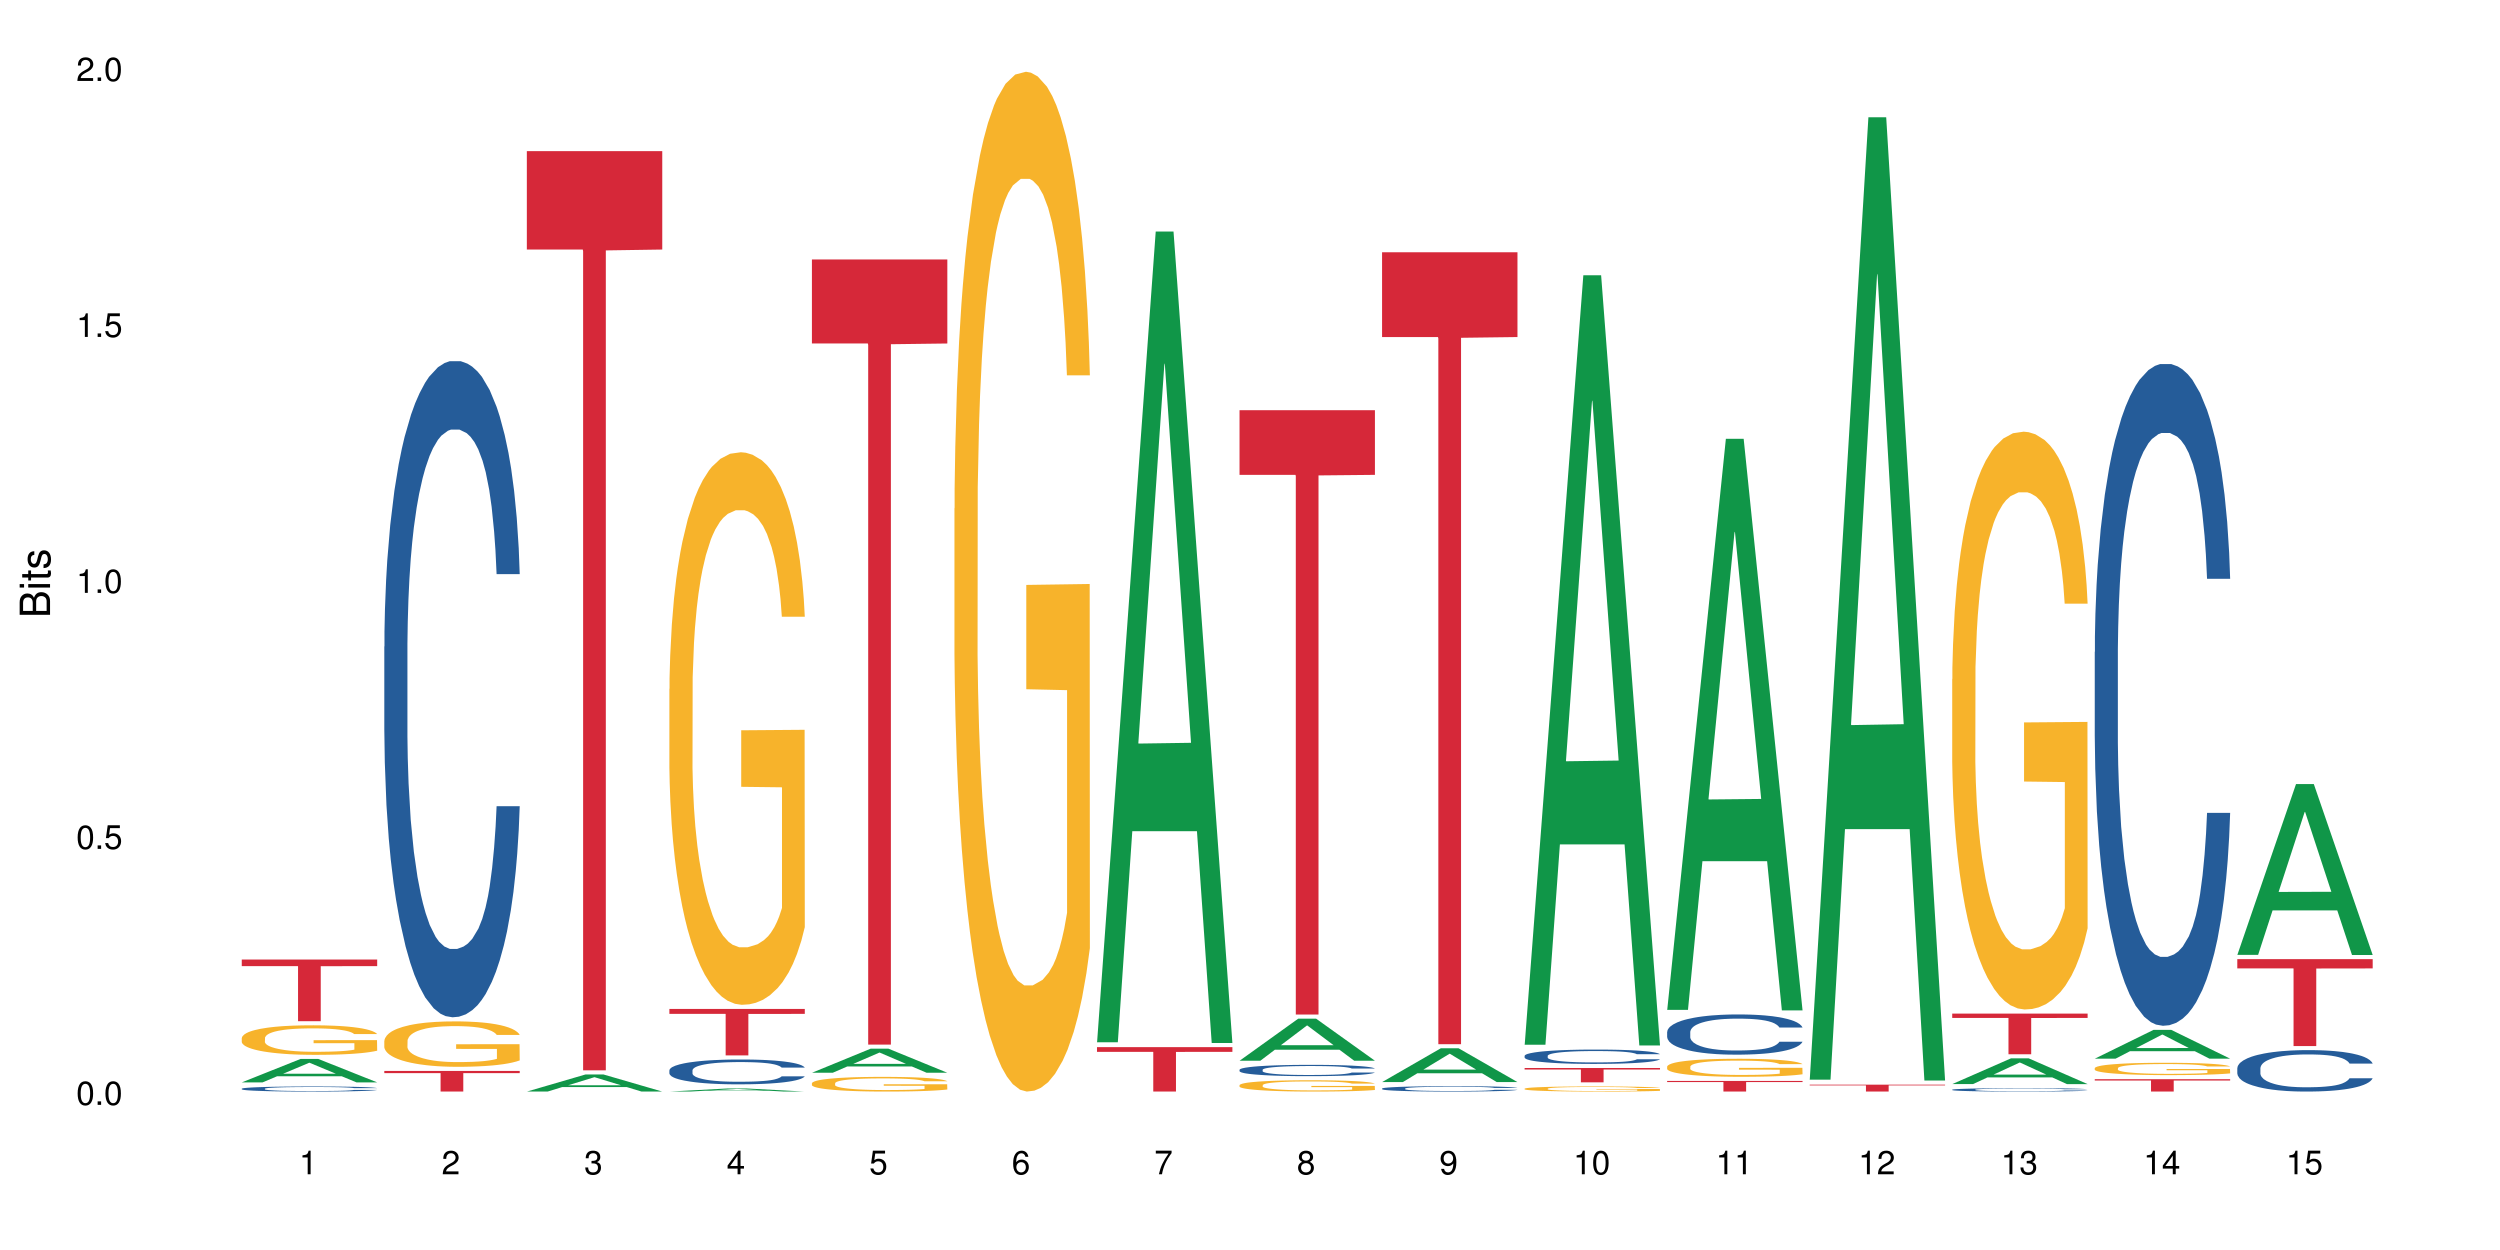 <?xml version="1.0" encoding="UTF-8"?>
<svg xmlns="http://www.w3.org/2000/svg" xmlns:xlink="http://www.w3.org/1999/xlink" width="720pt" height="360pt" viewBox="0 0 720 360" version="1.1">
<defs>
<g>
<symbol overflow="visible" id="glyph0-0">
<path style="stroke:none;" d=""/>
</symbol>
<symbol overflow="visible" id="glyph0-1">
<path style="stroke:none;" d="M 2.641 -6.797 C 2 -6.797 1.422 -6.531 1.078 -6.047 C 0.641 -5.453 0.406 -4.547 0.406 -3.297 C 0.406 -1 1.188 0.219 2.641 0.219 C 4.078 0.219 4.859 -1 4.859 -3.234 C 4.859 -4.562 4.656 -5.438 4.203 -6.047 C 3.844 -6.531 3.281 -6.797 2.641 -6.797 Z M 2.641 -6.047 C 3.547 -6.047 4 -5.125 4 -3.312 C 4 -1.375 3.562 -0.484 2.625 -0.484 C 1.734 -0.484 1.281 -1.422 1.281 -3.281 C 1.281 -5.141 1.734 -6.047 2.641 -6.047 Z M 2.641 -6.047 "/>
</symbol>
<symbol overflow="visible" id="glyph0-2">
<path style="stroke:none;" d="M 1.828 -1 L 0.828 -1 L 0.828 0 L 1.828 0 Z M 1.828 -1 "/>
</symbol>
<symbol overflow="visible" id="glyph0-3">
<path style="stroke:none;" d="M 4.562 -6.797 L 1.062 -6.797 L 0.547 -3.094 L 1.328 -3.094 C 1.719 -3.562 2.047 -3.734 2.578 -3.734 C 3.484 -3.734 4.062 -3.109 4.062 -2.094 C 4.062 -1.125 3.484 -0.531 2.578 -0.531 C 1.828 -0.531 1.375 -0.906 1.188 -1.672 L 0.328 -1.672 C 0.453 -1.109 0.547 -0.844 0.75 -0.594 C 1.125 -0.078 1.828 0.219 2.594 0.219 C 3.969 0.219 4.922 -0.781 4.922 -2.219 C 4.922 -3.562 4.031 -4.484 2.719 -4.484 C 2.25 -4.484 1.859 -4.359 1.469 -4.062 L 1.734 -5.969 L 4.562 -5.969 Z M 4.562 -6.797 "/>
</symbol>
<symbol overflow="visible" id="glyph0-4">
<path style="stroke:none;" d="M 2.484 -4.844 L 2.484 0 L 3.328 0 L 3.328 -6.797 L 2.766 -6.797 C 2.469 -5.75 2.281 -5.609 0.984 -5.453 L 0.984 -4.844 Z M 2.484 -4.844 "/>
</symbol>
<symbol overflow="visible" id="glyph0-5">
<path style="stroke:none;" d="M 4.859 -0.828 L 1.281 -0.828 C 1.359 -1.391 1.672 -1.75 2.5 -2.234 L 3.469 -2.75 C 4.406 -3.266 4.906 -3.969 4.906 -4.812 C 4.906 -5.375 4.672 -5.906 4.266 -6.266 C 3.859 -6.625 3.375 -6.797 2.719 -6.797 C 1.859 -6.797 1.219 -6.5 0.844 -5.922 C 0.609 -5.562 0.5 -5.125 0.484 -4.438 L 1.328 -4.438 C 1.359 -4.906 1.406 -5.188 1.531 -5.406 C 1.75 -5.812 2.188 -6.062 2.703 -6.062 C 3.469 -6.062 4.031 -5.516 4.031 -4.781 C 4.031 -4.25 3.719 -3.797 3.125 -3.438 L 2.234 -2.938 C 0.812 -2.141 0.406 -1.5 0.328 0 L 4.859 0 Z M 4.859 -0.828 "/>
</symbol>
<symbol overflow="visible" id="glyph0-6">
<path style="stroke:none;" d="M 2.125 -3.125 L 2.578 -3.125 C 3.516 -3.125 3.984 -2.703 3.984 -1.891 C 3.984 -1.031 3.469 -0.531 2.578 -0.531 C 1.656 -0.531 1.203 -0.984 1.156 -1.969 L 0.312 -1.969 C 0.344 -1.422 0.438 -1.078 0.609 -0.766 C 0.953 -0.109 1.625 0.219 2.547 0.219 C 3.953 0.219 4.859 -0.609 4.859 -1.906 C 4.859 -2.766 4.516 -3.25 3.703 -3.516 C 4.344 -3.766 4.656 -4.25 4.656 -4.938 C 4.656 -6.109 3.875 -6.797 2.578 -6.797 C 1.203 -6.797 0.484 -6.047 0.453 -4.609 L 1.297 -4.609 C 1.312 -5.016 1.344 -5.25 1.453 -5.453 C 1.641 -5.828 2.062 -6.062 2.594 -6.062 C 3.344 -6.062 3.797 -5.625 3.797 -4.906 C 3.797 -4.422 3.609 -4.141 3.25 -3.984 C 3.016 -3.891 2.719 -3.844 2.125 -3.844 Z M 2.125 -3.125 "/>
</symbol>
<symbol overflow="visible" id="glyph0-7">
<path style="stroke:none;" d="M 3.141 -1.625 L 3.141 0 L 3.984 0 L 3.984 -1.625 L 4.984 -1.625 L 4.984 -2.391 L 3.984 -2.391 L 3.984 -6.797 L 3.359 -6.797 L 0.266 -2.516 L 0.266 -1.625 Z M 3.141 -2.391 L 1 -2.391 L 3.141 -5.359 Z M 3.141 -2.391 "/>
</symbol>
<symbol overflow="visible" id="glyph0-8">
<path style="stroke:none;" d="M 4.781 -5.031 C 4.609 -6.141 3.891 -6.797 2.844 -6.797 C 2.094 -6.797 1.422 -6.438 1.031 -5.828 C 0.609 -5.172 0.406 -4.344 0.406 -3.094 C 0.406 -1.953 0.578 -1.234 0.984 -0.625 C 1.359 -0.078 1.953 0.219 2.703 0.219 C 3.984 0.219 4.922 -0.734 4.922 -2.078 C 4.922 -3.344 4.062 -4.234 2.844 -4.234 C 2.172 -4.234 1.641 -3.969 1.281 -3.469 C 1.281 -5.125 1.828 -6.047 2.797 -6.047 C 3.391 -6.047 3.797 -5.672 3.938 -5.031 Z M 2.734 -3.484 C 3.547 -3.484 4.062 -2.922 4.062 -2 C 4.062 -1.156 3.484 -0.531 2.703 -0.531 C 1.922 -0.531 1.328 -1.188 1.328 -2.047 C 1.328 -2.891 1.906 -3.484 2.734 -3.484 Z M 2.734 -3.484 "/>
</symbol>
<symbol overflow="visible" id="glyph0-9">
<path style="stroke:none;" d="M 4.984 -6.797 L 0.438 -6.797 L 0.438 -5.969 L 4.109 -5.969 C 2.5 -3.656 1.828 -2.234 1.328 0 L 2.219 0 C 2.594 -2.172 3.453 -4.047 4.984 -6.094 Z M 4.984 -6.797 "/>
</symbol>
<symbol overflow="visible" id="glyph0-10">
<path style="stroke:none;" d="M 3.75 -3.578 C 4.453 -4 4.688 -4.344 4.688 -4.984 C 4.688 -6.047 3.844 -6.797 2.641 -6.797 C 1.438 -6.797 0.594 -6.047 0.594 -4.984 C 0.594 -4.359 0.828 -4.016 1.516 -3.578 C 0.734 -3.203 0.359 -2.641 0.359 -1.891 C 0.359 -0.641 1.297 0.219 2.641 0.219 C 3.984 0.219 4.922 -0.641 4.922 -1.875 C 4.922 -2.641 4.531 -3.203 3.75 -3.578 Z M 2.641 -6.047 C 3.359 -6.047 3.812 -5.625 3.812 -4.969 C 3.812 -4.344 3.344 -3.922 2.641 -3.922 C 1.922 -3.922 1.453 -4.344 1.453 -4.984 C 1.453 -5.625 1.922 -6.047 2.641 -6.047 Z M 2.641 -3.203 C 3.484 -3.203 4.062 -2.672 4.062 -1.875 C 4.062 -1.062 3.484 -0.531 2.625 -0.531 C 1.797 -0.531 1.219 -1.078 1.219 -1.875 C 1.219 -2.672 1.797 -3.203 2.641 -3.203 Z M 2.641 -3.203 "/>
</symbol>
<symbol overflow="visible" id="glyph0-11">
<path style="stroke:none;" d="M 0.516 -1.547 C 0.672 -0.438 1.406 0.219 2.438 0.219 C 3.188 0.219 3.859 -0.141 4.266 -0.75 C 4.688 -1.406 4.891 -2.25 4.891 -3.484 C 4.891 -4.625 4.703 -5.359 4.312 -5.953 C 3.938 -6.5 3.344 -6.797 2.594 -6.797 C 1.297 -6.797 0.359 -5.844 0.359 -4.516 C 0.359 -3.25 1.234 -2.344 2.453 -2.344 C 3.094 -2.344 3.562 -2.578 4.016 -3.109 C 4 -1.453 3.469 -0.531 2.5 -0.531 C 1.906 -0.531 1.484 -0.906 1.359 -1.547 Z M 2.578 -6.062 C 3.375 -6.062 3.969 -5.406 3.969 -4.531 C 3.969 -3.688 3.375 -3.094 2.547 -3.094 C 1.734 -3.094 1.234 -3.672 1.234 -4.578 C 1.234 -5.438 1.797 -6.062 2.578 -6.062 Z M 2.578 -6.062 "/>
</symbol>
<symbol overflow="visible" id="glyph1-0">
<path style="stroke:none;" d=""/>
</symbol>
<symbol overflow="visible" id="glyph1-1">
<path style="stroke:none;" d="M 0 -0.953 L 0 -4.891 C 0 -5.719 -0.234 -6.344 -0.734 -6.797 C -1.188 -7.234 -1.812 -7.469 -2.5 -7.469 C -3.547 -7.469 -4.188 -7 -4.625 -5.875 C -4.984 -6.672 -5.641 -7.094 -6.531 -7.094 C -7.156 -7.094 -7.734 -6.859 -8.141 -6.391 C -8.562 -5.938 -8.75 -5.344 -8.75 -4.5 L -8.75 -0.953 Z M -4.984 -2.062 L -7.766 -2.062 L -7.766 -4.219 C -7.766 -4.844 -7.688 -5.203 -7.453 -5.5 C -7.219 -5.812 -6.859 -5.969 -6.375 -5.969 C -5.906 -5.969 -5.531 -5.812 -5.297 -5.5 C -5.062 -5.203 -4.984 -4.844 -4.984 -4.219 Z M -0.984 -2.062 L -4 -2.062 L -4 -4.781 C -4 -5.328 -3.859 -5.688 -3.578 -5.953 C -3.297 -6.219 -2.922 -6.359 -2.484 -6.359 C -2.062 -6.359 -1.688 -6.219 -1.406 -5.953 C -1.109 -5.688 -0.984 -5.328 -0.984 -4.781 Z M -0.984 -2.062 "/>
</symbol>
<symbol overflow="visible" id="glyph1-2">
<path style="stroke:none;" d="M -6.281 -1.797 L -6.281 -0.797 L 0 -0.797 L 0 -1.797 Z M -8.75 -1.797 L -8.75 -0.797 L -7.484 -0.797 L -7.484 -1.797 Z M -8.75 -1.797 "/>
</symbol>
<symbol overflow="visible" id="glyph1-3">
<path style="stroke:none;" d="M -6.281 -3.047 L -6.281 -2.016 L -8.016 -2.016 L -8.016 -1.016 L -6.281 -1.016 L -6.281 -0.172 L -5.469 -0.172 L -5.469 -1.016 L -0.719 -1.016 C -0.078 -1.016 0.281 -1.453 0.281 -2.234 C 0.281 -2.469 0.25 -2.719 0.188 -3.047 L -0.641 -3.047 C -0.609 -2.922 -0.594 -2.766 -0.594 -2.562 C -0.594 -2.141 -0.719 -2.016 -1.156 -2.016 L -5.469 -2.016 L -5.469 -3.047 Z M -6.281 -3.047 "/>
</symbol>
<symbol overflow="visible" id="glyph1-4">
<path style="stroke:none;" d="M -4.531 -5.25 C -5.766 -5.25 -6.469 -4.422 -6.469 -2.969 C -6.469 -1.516 -5.719 -0.562 -4.547 -0.562 C -3.562 -0.562 -3.094 -1.062 -2.734 -2.562 L -2.516 -3.484 C -2.344 -4.188 -2.094 -4.469 -1.625 -4.469 C -1.047 -4.469 -0.641 -3.875 -0.641 -3 C -0.641 -2.453 -0.797 -2 -1.062 -1.75 C -1.25 -1.594 -1.422 -1.531 -1.875 -1.469 L -1.875 -0.406 C -0.422 -0.453 0.281 -1.266 0.281 -2.922 C 0.281 -4.5 -0.5 -5.516 -1.719 -5.516 C -2.656 -5.516 -3.172 -4.984 -3.469 -3.734 L -3.703 -2.766 C -3.891 -1.953 -4.156 -1.609 -4.594 -1.609 C -5.172 -1.609 -5.547 -2.125 -5.547 -2.938 C -5.547 -3.75 -5.203 -4.172 -4.531 -4.203 Z M -4.531 -5.25 "/>
</symbol>
</g>
</defs>
<g id="surface31394">
<rect x="0" y="0" width="720" height="360" style="fill:rgb(100%,100%,100%);fill-opacity:1;stroke:none;"/>
<path style=" stroke:none;fill-rule:nonzero;fill:rgb(6.275%,58.824%,28.235%);fill-opacity:1;" d="M 69.629 311.723 L 69.672 311.715 L 86.547 304.977 L 91.672 304.977 L 108.629 311.727 L 102.668 311.727 L 98.418 309.965 L 79.797 309.965 L 75.629 311.723 L 69.629 311.723 L 81.586 309.238 L 96.711 309.23 L 89.172 306.082 L 89.086 306.074 L 89.004 306.094 L 81.547 309.23 L 81.586 309.238 Z M 69.629 311.723 "/>
<path style=" stroke:none;fill-rule:nonzero;fill:rgb(14.51%,36.078%,60%);fill-opacity:1;" d="M 69.629 313.543 L 69.676 313.543 L 69.676 313.512 L 69.82 313.461 L 70.152 313.395 L 70.484 313.352 L 71.34 313.273 L 72.531 313.195 L 73.766 313.137 L 74.672 313.102 L 75.48 313.074 L 77.332 313.027 L 78.523 313 L 79.809 312.977 L 81.375 312.957 L 82.52 312.941 L 85.086 312.922 L 86.988 312.91 L 88.461 312.906 L 91.648 312.906 L 93.551 312.914 L 94.93 312.918 L 96.453 312.93 L 97.738 312.941 L 99.973 312.973 L 101.969 313.008 L 102.871 313.031 L 104.301 313.07 L 105.395 313.113 L 106.156 313.148 L 107.012 313.195 L 107.77 313.258 L 108.344 313.324 L 108.629 313.383 L 101.969 313.383 L 101.637 313.328 L 101.258 313.285 L 100.543 313.23 L 99.828 313.195 L 98.832 313.156 L 97.926 313.129 L 96.691 313.105 L 95.598 313.086 L 94.453 313.074 L 93.359 313.066 L 91.27 313.059 L 88.844 313.059 L 87.938 313.062 L 86.086 313.074 L 85.086 313.082 L 83.66 313.102 L 82.66 313.117 L 81.473 313.145 L 80.664 313.168 L 79.664 313.203 L 78.949 313.234 L 78.141 313.277 L 77.668 313.312 L 77.238 313.348 L 76.859 313.395 L 76.574 313.441 L 76.383 313.488 L 76.289 313.539 L 76.289 313.746 L 76.383 313.793 L 76.621 313.848 L 77.238 313.93 L 78.141 314 L 79.188 314.059 L 80.188 314.098 L 80.758 314.117 L 81.52 314.137 L 82.707 314.164 L 84.422 314.191 L 85.418 314.203 L 86.941 314.211 L 88.512 314.219 L 90.602 314.219 L 92.457 314.211 L 93.695 314.207 L 94.977 314.195 L 96.738 314.172 L 97.832 314.152 L 98.781 314.125 L 99.496 314.102 L 99.973 314.078 L 100.684 314.039 L 101.258 313.992 L 101.684 313.945 L 101.969 313.898 L 108.629 313.898 L 108.344 313.953 L 107.914 314.004 L 107.484 314.043 L 106.82 314.09 L 106.059 314.133 L 104.965 314.18 L 104.062 314.211 L 102.871 314.242 L 101.777 314.27 L 100.59 314.293 L 98.832 314.32 L 97.688 314.332 L 96.453 314.344 L 94.977 314.355 L 93.125 314.363 L 91.125 314.371 L 89.27 314.371 L 87.273 314.367 L 85.801 314.363 L 83.848 314.352 L 81.426 314.328 L 79.664 314.301 L 78.285 314.277 L 77.098 314.25 L 75.766 314.211 L 74.051 314.152 L 73.008 314.109 L 72.293 314.07 L 71.484 314.02 L 70.914 313.973 L 70.246 313.898 L 69.773 313.801 L 69.629 313.73 Z M 69.629 313.543 "/>
<path style=" stroke:none;fill-rule:nonzero;fill:rgb(96.863%,70.196%,16.863%);fill-opacity:1;" d="M 69.629 298.934 L 69.676 298.926 L 69.676 298.77 L 69.867 298.418 L 70.344 297.938 L 70.961 297.543 L 71.625 297.23 L 72.055 297.066 L 72.77 296.832 L 73.387 296.664 L 74.957 296.312 L 76.953 295.988 L 78.047 295.848 L 79.285 295.715 L 81.043 295.566 L 81.852 295.512 L 84.324 295.387 L 87.133 295.309 L 90.223 295.285 L 91.648 295.293 L 93.598 295.324 L 96.262 295.41 L 97.785 295.488 L 98.973 295.566 L 100.211 295.668 L 101.73 295.824 L 103.16 296.012 L 104.301 296.195 L 105.441 296.43 L 106.391 296.68 L 107.199 296.949 L 107.914 297.277 L 108.344 297.551 L 108.629 297.82 L 102.016 297.82 L 101.637 297.551 L 101.207 297.34 L 100.496 297.082 L 99.781 296.895 L 99.066 296.75 L 97.738 296.547 L 96.594 296.422 L 95.168 296.312 L 93.789 296.242 L 92.219 296.195 L 91.27 296.18 L 88.746 296.18 L 86.465 296.234 L 85.133 296.297 L 84.184 296.359 L 82.852 296.477 L 82.043 296.57 L 81.566 296.633 L 80.141 296.871 L 79.188 297.09 L 78.664 297.238 L 78 297.473 L 77.523 297.68 L 77 297.992 L 76.715 298.227 L 76.336 298.754 L 76.289 300.152 L 76.43 300.449 L 76.715 300.766 L 77.098 301.047 L 77.668 301.344 L 78.238 301.566 L 79.234 301.871 L 80.094 302.074 L 80.758 302.203 L 82.043 302.414 L 82.566 302.484 L 83.801 302.625 L 85.086 302.734 L 86.656 302.828 L 87.844 302.875 L 89.746 302.914 L 92.172 302.914 L 95.027 302.867 L 96.832 302.805 L 98.07 302.742 L 98.879 302.688 L 99.875 302.602 L 100.59 302.523 L 101.258 302.438 L 102.062 302.305 L 102.062 300.449 L 90.316 300.441 L 90.316 299.57 L 108.578 299.562 L 108.629 302.602 L 107.629 302.812 L 106.391 303.012 L 105.203 303.168 L 103.965 303.301 L 102.207 303.449 L 100.781 303.543 L 98.594 303.652 L 96.594 303.723 L 94.504 303.766 L 92.648 303.789 L 90.461 303.797 L 88.512 303.781 L 86.418 303.734 L 84.754 303.676 L 83.23 303.598 L 81.711 303.496 L 79.809 303.332 L 78.57 303.199 L 77.285 303.035 L 76.004 302.844 L 74.859 302.633 L 74.102 302.469 L 73.34 302.281 L 72.531 302.051 L 71.77 301.785 L 71.199 301.543 L 70.676 301.273 L 70.297 301.016 L 69.914 300.664 L 69.723 300.387 L 69.629 300.145 Z M 69.629 298.934 "/>
<path style=" stroke:none;fill-rule:nonzero;fill:rgb(83.922%,15.686%,22.353%);fill-opacity:1;" d="M 69.629 276.344 L 108.629 276.344 L 108.629 278.246 L 92.375 278.262 L 92.375 294.105 L 85.836 294.105 L 85.836 278.281 L 85.742 278.246 L 69.629 278.246 Z M 69.629 276.344 "/>
<path style=" stroke:none;fill-rule:nonzero;fill:rgb(14.51%,36.078%,60%);fill-opacity:1;" d="M 110.68 186.242 L 110.727 186.07 L 110.727 181.926 L 110.871 175.359 L 111.203 167.07 L 111.535 161.371 L 112.391 151.18 L 113.582 141.336 L 114.816 133.734 L 115.723 129.246 L 116.531 125.793 L 118.383 119.402 L 119.574 116.117 L 120.859 113.184 L 122.426 110.246 L 123.57 108.52 L 126.137 105.758 L 128.039 104.547 L 129.512 104.027 L 132.699 104.027 L 134.602 104.719 L 135.98 105.582 L 137.504 106.965 L 138.789 108.52 L 141.023 112.32 L 143.02 117.156 L 143.922 119.918 L 145.352 125.273 L 146.445 130.453 L 147.207 134.945 L 148.062 141.336 L 148.82 149.109 L 149.395 157.918 L 149.68 165.344 L 143.02 165.344 L 142.688 158.434 L 142.305 153.082 L 141.594 146 L 140.879 140.988 L 139.883 135.98 L 138.977 132.699 L 137.742 129.418 L 136.648 127.344 L 135.504 125.793 L 134.41 124.754 L 132.32 123.719 L 129.895 123.719 L 128.988 124.062 L 127.137 125.445 L 126.137 126.656 L 124.711 129.074 L 123.711 131.316 L 122.523 134.773 L 121.715 137.707 L 120.715 142.199 L 120 146.172 L 119.191 151.871 L 118.719 156.188 L 118.289 161.023 L 117.91 166.727 L 117.625 172.77 L 117.434 179.16 L 117.34 185.379 L 117.34 212.148 L 117.434 218.367 L 117.672 225.621 L 118.289 236.156 L 119.191 245.312 L 120.238 252.566 L 121.238 257.746 L 121.809 260.164 L 122.57 262.93 L 123.758 266.383 L 125.473 269.836 L 126.469 271.219 L 127.992 272.602 L 129.562 273.293 L 131.652 273.293 L 133.508 272.602 L 134.746 271.738 L 136.027 270.355 L 137.789 267.418 L 138.883 264.656 L 139.832 261.375 L 140.547 258.094 L 141.023 255.328 L 141.734 249.973 L 142.305 244.102 L 142.734 238.059 L 143.02 232.184 L 149.68 232.184 L 149.395 239.094 L 148.965 245.828 L 148.535 250.84 L 147.871 256.883 L 147.109 262.238 L 146.016 268.281 L 145.113 272.254 L 143.922 276.574 L 142.828 279.855 L 141.641 282.789 L 139.883 286.246 L 138.738 287.973 L 137.504 289.527 L 136.027 290.91 L 134.176 292.117 L 132.176 292.809 L 130.32 292.98 L 128.324 292.637 L 126.852 291.945 L 124.898 290.391 L 122.473 287.281 L 120.715 284 L 119.336 280.719 L 118.148 277.262 L 116.816 272.602 L 115.102 265 L 114.059 259.129 L 113.344 254.293 L 112.535 247.555 L 111.965 241.512 L 111.297 231.84 L 110.824 219.578 L 110.68 210.078 Z M 110.68 186.242 "/>
<path style=" stroke:none;fill-rule:nonzero;fill:rgb(96.863%,70.196%,16.863%);fill-opacity:1;" d="M 110.68 299.762 L 110.727 299.75 L 110.727 299.512 L 110.918 298.973 L 111.395 298.234 L 112.012 297.625 L 112.676 297.148 L 113.105 296.895 L 113.82 296.539 L 114.438 296.273 L 116.008 295.738 L 118.004 295.234 L 119.098 295.02 L 120.336 294.816 L 122.094 294.59 L 122.902 294.508 L 125.375 294.316 L 128.18 294.195 L 131.273 294.16 L 132.699 294.172 L 134.648 294.219 L 137.312 294.352 L 138.836 294.473 L 140.023 294.59 L 141.262 294.746 L 142.781 294.984 L 144.207 295.27 L 145.352 295.559 L 146.492 295.918 L 147.441 296.297 L 148.25 296.715 L 148.965 297.219 L 149.395 297.637 L 149.68 298.055 L 143.066 298.055 L 142.688 297.637 L 142.258 297.312 L 141.547 296.918 L 140.832 296.633 L 140.117 296.406 L 138.789 296.094 L 137.645 295.906 L 136.219 295.738 L 134.84 295.629 L 133.27 295.559 L 132.32 295.535 L 129.797 295.535 L 127.516 295.617 L 126.184 295.715 L 125.234 295.809 L 123.902 295.988 L 123.094 296.133 L 122.617 296.227 L 121.191 296.598 L 120.238 296.934 L 119.715 297.16 L 119.051 297.516 L 118.574 297.84 L 118.051 298.316 L 117.766 298.676 L 117.387 299.488 L 117.34 301.637 L 117.48 302.094 L 117.766 302.582 L 118.148 303.012 L 118.719 303.465 L 119.289 303.812 L 120.285 304.277 L 121.145 304.59 L 121.809 304.793 L 123.094 305.113 L 123.617 305.223 L 124.852 305.438 L 126.137 305.605 L 127.707 305.746 L 128.895 305.82 L 130.797 305.879 L 133.223 305.879 L 136.078 305.809 L 137.883 305.711 L 139.121 305.617 L 139.93 305.531 L 140.926 305.402 L 141.641 305.281 L 142.305 305.148 L 143.113 304.945 L 143.113 302.094 L 131.367 302.082 L 131.367 300.742 L 149.629 300.73 L 149.68 305.402 L 148.68 305.723 L 147.441 306.035 L 146.254 306.273 L 145.016 306.477 L 143.258 306.703 L 141.832 306.848 L 139.645 307.016 L 137.645 307.121 L 135.555 307.191 L 133.699 307.23 L 131.512 307.242 L 129.562 307.219 L 127.469 307.145 L 125.805 307.051 L 124.281 306.93 L 122.762 306.773 L 120.859 306.523 L 119.621 306.32 L 118.336 306.07 L 117.055 305.77 L 115.91 305.449 L 115.152 305.199 L 114.391 304.91 L 113.582 304.555 L 112.82 304.148 L 112.25 303.777 L 111.727 303.359 L 111.348 302.965 L 110.965 302.426 L 110.773 301.996 L 110.68 301.625 Z M 110.68 299.762 "/>
<path style=" stroke:none;fill-rule:nonzero;fill:rgb(83.922%,15.686%,22.353%);fill-opacity:1;" d="M 110.68 308.422 L 149.68 308.422 L 149.68 309.059 L 133.426 309.062 L 133.426 314.371 L 126.887 314.371 L 126.887 309.07 L 126.793 309.059 L 110.68 309.059 Z M 110.68 308.422 "/>
<path style=" stroke:none;fill-rule:nonzero;fill:rgb(6.275%,58.824%,28.235%);fill-opacity:1;" d="M 151.73 314.367 L 151.773 314.363 L 168.648 309.438 L 173.77 309.438 L 190.73 314.371 L 184.77 314.371 L 180.52 313.082 L 161.898 313.082 L 157.73 314.367 L 151.73 314.367 L 163.688 312.551 L 178.812 312.547 L 171.27 310.242 L 171.188 310.238 L 171.105 310.254 L 163.648 312.547 L 163.688 312.551 Z M 151.73 314.367 "/>
<path style=" stroke:none;fill-rule:nonzero;fill:rgb(83.922%,15.686%,22.353%);fill-opacity:1;" d="M 151.73 43.531 L 190.73 43.531 L 190.73 71.867 L 174.477 72.117 L 174.477 308.258 L 167.938 308.258 L 167.938 72.367 L 167.84 71.867 L 151.73 71.867 Z M 151.73 43.531 "/>
<path style=" stroke:none;fill-rule:nonzero;fill:rgb(6.275%,58.824%,28.235%);fill-opacity:1;" d="M 192.781 314.371 L 192.824 314.367 L 209.695 313.469 L 214.82 313.469 L 231.781 314.371 L 225.82 314.371 L 221.57 314.137 L 202.949 314.137 L 198.781 314.371 L 192.781 314.371 L 204.738 314.039 L 219.863 314.035 L 212.32 313.617 L 212.238 313.613 L 212.156 313.617 L 204.699 314.035 L 204.738 314.039 Z M 192.781 314.371 "/>
<path style=" stroke:none;fill-rule:nonzero;fill:rgb(14.51%,36.078%,60%);fill-opacity:1;" d="M 192.781 308.25 L 192.828 308.242 L 192.828 308.086 L 192.973 307.84 L 193.305 307.523 L 193.637 307.309 L 194.492 306.922 L 195.684 306.551 L 196.918 306.266 L 197.824 306.094 L 198.633 305.965 L 200.484 305.723 L 201.676 305.598 L 202.957 305.484 L 204.527 305.375 L 205.668 305.309 L 208.238 305.207 L 210.141 305.16 L 211.613 305.141 L 214.801 305.141 L 216.703 305.164 L 218.082 305.199 L 219.605 305.25 L 220.887 305.309 L 223.125 305.453 L 225.121 305.637 L 226.023 305.742 L 227.453 305.945 L 228.547 306.141 L 229.305 306.309 L 230.164 306.551 L 230.922 306.844 L 231.496 307.18 L 231.781 307.461 L 225.121 307.461 L 224.789 307.199 L 224.406 306.996 L 223.695 306.727 L 222.98 306.539 L 221.984 306.348 L 221.078 306.223 L 219.844 306.102 L 218.75 306.023 L 217.605 305.965 L 216.512 305.926 L 214.422 305.883 L 211.996 305.883 L 211.09 305.898 L 209.238 305.949 L 208.238 305.996 L 206.812 306.086 L 205.812 306.172 L 204.625 306.305 L 203.816 306.414 L 202.816 306.582 L 202.102 306.734 L 201.293 306.949 L 200.82 307.113 L 200.391 307.297 L 200.012 307.512 L 199.727 307.742 L 199.535 307.98 L 199.441 308.219 L 199.441 309.23 L 199.535 309.465 L 199.773 309.738 L 200.391 310.141 L 201.293 310.484 L 202.34 310.758 L 203.34 310.957 L 203.91 311.047 L 204.672 311.152 L 205.859 311.281 L 207.57 311.414 L 208.57 311.465 L 210.094 311.516 L 211.664 311.543 L 213.754 311.543 L 215.609 311.516 L 216.848 311.484 L 218.129 311.434 L 219.891 311.32 L 220.984 311.219 L 221.934 311.094 L 222.648 310.969 L 223.125 310.863 L 223.836 310.66 L 224.406 310.438 L 224.836 310.211 L 225.121 309.988 L 231.781 309.988 L 231.496 310.25 L 231.066 310.504 L 230.637 310.695 L 229.973 310.922 L 229.211 311.125 L 228.117 311.355 L 227.215 311.504 L 226.023 311.668 L 224.93 311.793 L 223.742 311.902 L 221.984 312.035 L 220.84 312.098 L 219.605 312.156 L 218.129 312.211 L 216.277 312.258 L 214.277 312.281 L 212.422 312.289 L 210.426 312.277 L 208.953 312.25 L 207 312.191 L 204.574 312.074 L 202.816 311.949 L 201.438 311.824 L 200.25 311.695 L 198.918 311.516 L 197.203 311.23 L 196.156 311.008 L 195.445 310.824 L 194.637 310.57 L 194.066 310.34 L 193.398 309.977 L 192.926 309.512 L 192.781 309.152 Z M 192.781 308.25 "/>
<path style=" stroke:none;fill-rule:nonzero;fill:rgb(96.863%,70.196%,16.863%);fill-opacity:1;" d="M 192.781 198.406 L 192.828 198.262 L 192.828 195.355 L 193.02 188.816 L 193.496 179.805 L 194.113 172.391 L 194.777 166.578 L 195.207 163.527 L 195.922 159.168 L 196.539 155.969 L 198.109 149.43 L 200.105 143.324 L 201.199 140.711 L 202.438 138.238 L 204.195 135.477 L 205.004 134.461 L 207.477 132.137 L 210.281 130.68 L 213.375 130.246 L 214.801 130.391 L 216.75 130.973 L 219.414 132.57 L 220.938 134.023 L 222.125 135.477 L 223.363 137.367 L 224.883 140.273 L 226.309 143.762 L 227.453 147.25 L 228.594 151.609 L 229.543 156.262 L 230.352 161.348 L 231.066 167.449 L 231.496 172.539 L 231.781 177.625 L 225.168 177.625 L 224.789 172.539 L 224.359 168.613 L 223.648 163.816 L 222.934 160.328 L 222.219 157.566 L 220.887 153.789 L 219.746 151.465 L 218.32 149.43 L 216.941 148.121 L 215.371 147.25 L 214.422 146.957 L 211.898 146.957 L 209.617 147.977 L 208.285 149.141 L 207.336 150.301 L 206.004 152.48 L 205.195 154.227 L 204.719 155.387 L 203.293 159.895 L 202.34 163.961 L 201.816 166.723 L 201.152 171.086 L 200.676 175.008 L 200.152 180.82 L 199.867 185.18 L 199.488 195.062 L 199.441 221.223 L 199.582 226.746 L 199.867 232.707 L 200.25 237.938 L 200.82 243.461 L 201.391 247.676 L 202.387 253.344 L 203.246 257.121 L 203.91 259.594 L 205.195 263.516 L 205.719 264.824 L 206.953 267.441 L 208.238 269.477 L 209.809 271.219 L 210.996 272.09 L 212.898 272.816 L 215.324 272.816 L 218.18 271.945 L 219.984 270.781 L 221.223 269.621 L 222.031 268.602 L 223.027 267.004 L 223.742 265.551 L 224.406 263.953 L 225.215 261.48 L 225.215 226.746 L 213.469 226.602 L 213.469 210.324 L 231.73 210.18 L 231.781 267.004 L 230.781 270.93 L 229.543 274.707 L 228.355 277.613 L 227.117 280.086 L 225.359 282.848 L 223.934 284.59 L 221.746 286.625 L 219.746 287.934 L 217.656 288.805 L 215.801 289.242 L 213.613 289.387 L 211.664 289.094 L 209.57 288.223 L 207.906 287.059 L 206.383 285.605 L 204.859 283.719 L 202.957 280.664 L 201.723 278.195 L 200.438 275.145 L 199.152 271.508 L 198.012 267.586 L 197.25 264.535 L 196.492 261.047 L 195.684 256.688 L 194.922 251.746 L 194.352 247.238 L 193.828 242.152 L 193.445 237.355 L 193.066 230.816 L 192.875 225.586 L 192.781 221.078 Z M 192.781 198.406 "/>
<path style=" stroke:none;fill-rule:nonzero;fill:rgb(83.922%,15.686%,22.353%);fill-opacity:1;" d="M 192.781 290.566 L 231.781 290.566 L 231.781 292 L 215.527 292.012 L 215.527 303.961 L 208.988 303.961 L 208.988 292.023 L 208.891 292 L 192.781 292 Z M 192.781 290.566 "/>
<path style=" stroke:none;fill-rule:nonzero;fill:rgb(6.275%,58.824%,28.235%);fill-opacity:1;" d="M 233.832 308.953 L 233.875 308.945 L 250.746 302.02 L 255.871 302.02 L 272.832 308.957 L 266.871 308.957 L 262.621 307.148 L 244 307.148 L 239.832 308.953 L 233.832 308.953 L 245.789 306.398 L 260.914 306.391 L 253.371 303.152 L 253.289 303.148 L 253.207 303.168 L 245.75 306.391 L 245.789 306.398 Z M 233.832 308.953 "/>
<path style=" stroke:none;fill-rule:nonzero;fill:rgb(96.863%,70.196%,16.863%);fill-opacity:1;" d="M 233.832 311.949 L 233.879 311.945 L 233.879 311.871 L 234.07 311.695 L 234.547 311.457 L 235.164 311.258 L 235.828 311.105 L 236.258 311.023 L 236.973 310.906 L 237.59 310.824 L 239.16 310.648 L 241.156 310.484 L 242.25 310.418 L 243.488 310.352 L 245.246 310.277 L 246.055 310.25 L 248.527 310.188 L 251.332 310.148 L 254.426 310.137 L 255.852 310.141 L 257.801 310.156 L 260.465 310.199 L 261.988 310.238 L 263.176 310.277 L 264.414 310.328 L 265.934 310.406 L 267.359 310.496 L 268.504 310.59 L 269.645 310.707 L 270.594 310.832 L 271.402 310.965 L 272.117 311.129 L 272.543 311.262 L 272.832 311.398 L 266.219 311.398 L 265.84 311.262 L 265.41 311.16 L 264.699 311.031 L 263.984 310.938 L 263.27 310.863 L 261.938 310.766 L 260.797 310.703 L 259.371 310.648 L 257.992 310.613 L 256.422 310.59 L 255.473 310.582 L 252.949 310.582 L 250.668 310.609 L 249.336 310.641 L 248.387 310.672 L 247.055 310.73 L 246.246 310.777 L 245.77 310.809 L 244.344 310.926 L 243.391 311.035 L 242.867 311.109 L 242.203 311.223 L 241.727 311.328 L 241.203 311.484 L 240.918 311.598 L 240.539 311.863 L 240.492 312.559 L 240.633 312.703 L 240.918 312.863 L 241.297 313.004 L 241.871 313.148 L 242.441 313.262 L 243.438 313.41 L 244.297 313.512 L 244.961 313.578 L 246.246 313.684 L 246.77 313.719 L 248.004 313.785 L 249.289 313.84 L 250.859 313.887 L 252.047 313.91 L 253.949 313.93 L 256.375 313.93 L 259.227 313.906 L 261.035 313.875 L 262.273 313.844 L 263.082 313.816 L 264.078 313.777 L 264.793 313.738 L 265.457 313.695 L 266.266 313.629 L 266.266 312.703 L 254.52 312.699 L 254.52 312.27 L 272.781 312.266 L 272.832 313.777 L 271.832 313.879 L 270.594 313.98 L 269.406 314.059 L 268.168 314.125 L 266.41 314.195 L 264.984 314.242 L 262.797 314.297 L 260.797 314.332 L 258.707 314.355 L 256.852 314.367 L 254.664 314.371 L 252.711 314.363 L 250.621 314.34 L 248.957 314.309 L 247.434 314.27 L 245.91 314.219 L 244.008 314.141 L 242.773 314.074 L 241.488 313.992 L 240.203 313.895 L 239.062 313.789 L 238.301 313.711 L 237.543 313.617 L 236.734 313.5 L 235.973 313.371 L 235.402 313.25 L 234.879 313.113 L 234.496 312.988 L 234.117 312.812 L 233.926 312.676 L 233.832 312.555 Z M 233.832 311.949 "/>
<path style=" stroke:none;fill-rule:nonzero;fill:rgb(83.922%,15.686%,22.353%);fill-opacity:1;" d="M 233.832 74.723 L 272.832 74.723 L 272.832 98.926 L 256.578 99.137 L 256.578 300.84 L 250.039 300.84 L 250.039 99.352 L 249.941 98.926 L 233.832 98.926 Z M 233.832 74.723 "/>
<path style=" stroke:none;fill-rule:nonzero;fill:rgb(96.863%,70.196%,16.863%);fill-opacity:1;" d="M 274.883 146.461 L 274.93 146.191 L 274.93 140.828 L 275.121 128.758 L 275.598 112.129 L 276.215 98.449 L 276.879 87.719 L 277.309 82.086 L 278.023 74.039 L 278.641 68.141 L 280.211 56.07 L 282.207 44.805 L 283.301 39.977 L 284.539 35.414 L 286.297 30.32 L 287.105 28.441 L 289.578 24.148 L 292.383 21.469 L 295.477 20.664 L 296.902 20.93 L 298.852 22.004 L 301.516 24.953 L 303.039 27.637 L 304.227 30.32 L 305.465 33.805 L 306.984 39.172 L 308.41 45.609 L 309.555 52.047 L 310.695 60.094 L 311.645 68.676 L 312.453 78.062 L 313.168 89.328 L 313.594 98.715 L 313.883 108.105 L 307.27 108.105 L 306.891 98.715 L 306.461 91.477 L 305.75 82.625 L 305.035 76.188 L 304.32 71.09 L 302.988 64.117 L 301.848 59.824 L 300.422 56.07 L 299.043 53.656 L 297.473 52.047 L 296.523 51.508 L 294 51.508 L 291.719 53.387 L 290.387 55.531 L 289.438 57.68 L 288.105 61.703 L 287.297 64.922 L 286.82 67.066 L 285.395 75.383 L 284.441 82.891 L 283.918 87.988 L 283.254 96.035 L 282.777 103.277 L 282.254 114.004 L 281.969 122.051 L 281.59 140.293 L 281.539 188.574 L 281.684 198.766 L 281.969 209.762 L 282.348 219.418 L 282.922 229.609 L 283.492 237.391 L 284.488 247.852 L 285.344 254.824 L 286.012 259.383 L 287.297 266.625 L 287.82 269.039 L 289.055 273.867 L 290.34 277.625 L 291.91 280.844 L 293.098 282.453 L 295 283.793 L 297.426 283.793 L 300.277 282.184 L 302.086 280.039 L 303.324 277.891 L 304.133 276.016 L 305.129 273.062 L 305.844 270.383 L 306.508 267.43 L 307.316 262.871 L 307.316 198.766 L 295.57 198.496 L 295.57 168.457 L 313.832 168.188 L 313.883 273.062 L 312.883 280.305 L 311.645 287.281 L 310.457 292.645 L 309.219 297.203 L 307.461 302.301 L 306.035 305.52 L 303.848 309.273 L 301.848 311.688 L 299.758 313.297 L 297.902 314.102 L 295.715 314.371 L 293.762 313.836 L 291.672 312.227 L 290.008 310.078 L 288.484 307.398 L 286.961 303.91 L 285.059 298.277 L 283.824 293.719 L 282.539 288.086 L 281.254 281.379 L 280.113 274.137 L 279.352 268.504 L 278.594 262.066 L 277.785 254.02 L 277.023 244.898 L 276.453 236.586 L 275.93 227.195 L 275.547 218.344 L 275.168 206.277 L 274.977 196.621 L 274.883 188.305 Z M 274.883 146.461 "/>
<path style=" stroke:none;fill-rule:nonzero;fill:rgb(6.275%,58.824%,28.235%);fill-opacity:1;" d="M 315.934 300.168 L 315.977 299.949 L 332.848 66.68 L 337.973 66.68 L 354.93 300.391 L 348.973 300.391 L 344.723 239.383 L 326.102 239.383 L 321.934 300.168 L 315.934 300.168 L 327.891 214.148 L 343.016 213.926 L 335.473 104.863 L 335.391 104.645 L 335.309 105.301 L 327.848 213.926 L 327.891 214.148 Z M 315.934 300.168 "/>
<path style=" stroke:none;fill-rule:nonzero;fill:rgb(83.922%,15.686%,22.353%);fill-opacity:1;" d="M 315.934 301.57 L 354.93 301.57 L 354.93 302.938 L 338.68 302.949 L 338.68 314.371 L 332.141 314.371 L 332.141 302.965 L 332.043 302.938 L 315.934 302.938 Z M 315.934 301.57 "/>
<path style=" stroke:none;fill-rule:nonzero;fill:rgb(6.275%,58.824%,28.235%);fill-opacity:1;" d="M 356.984 305.488 L 357.027 305.477 L 373.898 293.367 L 379.023 293.367 L 395.98 305.496 L 390.023 305.496 L 385.773 302.332 L 367.148 302.332 L 362.984 305.488 L 356.984 305.488 L 368.941 301.023 L 384.066 301.012 L 376.523 295.352 L 376.441 295.34 L 376.359 295.371 L 368.898 301.012 L 368.941 301.023 Z M 356.984 305.488 "/>
<path style=" stroke:none;fill-rule:nonzero;fill:rgb(14.51%,36.078%,60%);fill-opacity:1;" d="M 356.984 308.094 L 357.031 308.09 L 357.031 308.02 L 357.176 307.906 L 357.508 307.766 L 357.84 307.664 L 358.695 307.488 L 359.887 307.32 L 361.121 307.188 L 362.023 307.113 L 362.832 307.051 L 364.688 306.941 L 365.879 306.887 L 367.16 306.836 L 368.73 306.785 L 369.871 306.754 L 372.441 306.707 L 374.344 306.688 L 375.816 306.676 L 379.004 306.676 L 380.906 306.688 L 382.285 306.703 L 383.809 306.727 L 385.09 306.754 L 387.328 306.82 L 389.324 306.902 L 390.227 306.953 L 391.656 307.043 L 392.75 307.133 L 393.508 307.211 L 394.367 307.32 L 395.125 307.453 L 395.695 307.605 L 395.98 307.734 L 389.324 307.734 L 388.992 307.613 L 388.609 307.523 L 387.898 307.402 L 387.184 307.312 L 386.184 307.227 L 385.281 307.172 L 384.047 307.113 L 382.953 307.078 L 381.809 307.051 L 380.715 307.035 L 378.625 307.016 L 376.199 307.016 L 375.293 307.023 L 373.438 307.047 L 372.441 307.066 L 371.016 307.109 L 370.016 307.148 L 368.828 307.207 L 368.02 307.258 L 367.02 307.336 L 366.305 307.402 L 365.496 307.5 L 365.023 307.578 L 364.594 307.66 L 364.215 307.758 L 363.926 307.863 L 363.738 307.973 L 363.641 308.078 L 363.641 308.539 L 363.738 308.648 L 363.977 308.773 L 364.594 308.953 L 365.496 309.113 L 366.543 309.238 L 367.543 309.328 L 368.113 309.367 L 368.875 309.418 L 370.062 309.477 L 371.773 309.535 L 372.773 309.559 L 374.297 309.582 L 375.863 309.594 L 377.957 309.594 L 379.812 309.582 L 381.047 309.566 L 382.332 309.543 L 384.094 309.492 L 385.188 309.445 L 386.137 309.391 L 386.852 309.332 L 387.328 309.285 L 388.039 309.191 L 388.609 309.09 L 389.039 308.988 L 389.324 308.887 L 395.98 308.887 L 395.695 309.004 L 395.27 309.121 L 394.84 309.207 L 394.176 309.312 L 393.414 309.402 L 392.32 309.508 L 391.418 309.578 L 390.227 309.652 L 389.133 309.707 L 387.945 309.758 L 386.184 309.816 L 385.043 309.848 L 383.809 309.875 L 382.332 309.898 L 380.477 309.918 L 378.48 309.93 L 376.625 309.934 L 374.629 309.93 L 373.152 309.918 L 371.203 309.891 L 368.777 309.836 L 367.02 309.781 L 365.641 309.723 L 364.449 309.664 L 363.121 309.582 L 361.406 309.453 L 360.359 309.352 L 359.648 309.266 L 358.84 309.152 L 358.27 309.047 L 357.602 308.879 L 357.125 308.668 L 356.984 308.504 Z M 356.984 308.094 "/>
<path style=" stroke:none;fill-rule:nonzero;fill:rgb(96.863%,70.196%,16.863%);fill-opacity:1;" d="M 356.984 312.508 L 357.031 312.504 L 357.031 312.445 L 357.223 312.312 L 357.699 312.129 L 358.316 311.977 L 358.98 311.855 L 359.41 311.793 L 360.121 311.707 L 360.742 311.641 L 362.312 311.508 L 364.309 311.383 L 365.402 311.328 L 366.637 311.277 L 368.398 311.223 L 369.207 311.199 L 371.68 311.152 L 374.484 311.121 L 377.578 311.113 L 379.004 311.117 L 380.953 311.129 L 383.617 311.16 L 385.141 311.191 L 386.328 311.223 L 387.562 311.258 L 389.086 311.32 L 390.512 311.391 L 391.656 311.461 L 392.797 311.551 L 393.746 311.645 L 394.555 311.75 L 395.27 311.875 L 395.695 311.98 L 395.98 312.082 L 389.371 312.082 L 388.992 311.98 L 388.562 311.898 L 387.852 311.801 L 387.137 311.73 L 386.422 311.672 L 385.09 311.594 L 383.949 311.547 L 382.523 311.508 L 381.145 311.48 L 379.574 311.461 L 378.625 311.457 L 376.102 311.457 L 373.82 311.477 L 372.488 311.5 L 371.535 311.523 L 370.207 311.57 L 369.398 311.605 L 368.922 311.629 L 367.496 311.719 L 366.543 311.805 L 366.02 311.859 L 365.355 311.949 L 364.879 312.031 L 364.355 312.148 L 364.07 312.238 L 363.691 312.441 L 363.641 312.977 L 363.785 313.09 L 364.07 313.211 L 364.449 313.316 L 365.023 313.43 L 365.594 313.516 L 366.59 313.633 L 367.445 313.711 L 368.113 313.762 L 369.398 313.84 L 369.922 313.867 L 371.156 313.922 L 372.441 313.965 L 374.012 314 L 375.199 314.016 L 377.102 314.031 L 379.527 314.031 L 382.379 314.016 L 384.188 313.988 L 385.426 313.965 L 386.234 313.945 L 387.23 313.914 L 387.945 313.883 L 388.609 313.852 L 389.418 313.801 L 389.418 313.09 L 377.672 313.086 L 377.672 312.754 L 395.934 312.75 L 395.98 313.914 L 394.984 313.992 L 393.746 314.07 L 392.559 314.129 L 391.32 314.18 L 389.562 314.238 L 388.137 314.273 L 385.949 314.312 L 383.949 314.34 L 381.855 314.359 L 380.004 314.367 L 377.816 314.371 L 375.863 314.363 L 373.773 314.348 L 372.109 314.324 L 370.586 314.293 L 369.062 314.254 L 367.16 314.191 L 365.926 314.141 L 364.641 314.078 L 363.355 314.004 L 362.215 313.926 L 361.453 313.863 L 360.695 313.789 L 359.887 313.703 L 359.125 313.602 L 358.555 313.508 L 358.031 313.402 L 357.648 313.305 L 357.27 313.172 L 357.078 313.066 L 356.984 312.973 Z M 356.984 312.508 "/>
<path style=" stroke:none;fill-rule:nonzero;fill:rgb(83.922%,15.686%,22.353%);fill-opacity:1;" d="M 356.984 118.129 L 395.98 118.129 L 395.98 136.758 L 379.73 136.922 L 379.73 292.188 L 373.191 292.188 L 373.191 137.086 L 373.094 136.758 L 356.984 136.758 Z M 356.984 118.129 "/>
<path style=" stroke:none;fill-rule:nonzero;fill:rgb(6.275%,58.824%,28.235%);fill-opacity:1;" d="M 398.035 311.633 L 398.078 311.625 L 414.949 301.906 L 420.074 301.906 L 437.031 311.641 L 431.074 311.641 L 426.824 309.102 L 408.199 309.102 L 404.035 311.633 L 398.035 311.633 L 409.992 308.047 L 425.117 308.039 L 417.574 303.496 L 417.492 303.484 L 417.41 303.516 L 409.949 308.039 L 409.992 308.047 Z M 398.035 311.633 "/>
<path style=" stroke:none;fill-rule:nonzero;fill:rgb(14.51%,36.078%,60%);fill-opacity:1;" d="M 398.035 313.496 L 398.082 313.492 L 398.082 313.461 L 398.227 313.406 L 398.559 313.34 L 398.891 313.293 L 399.746 313.207 L 400.938 313.129 L 402.172 313.066 L 403.074 313.027 L 403.883 313 L 405.738 312.945 L 406.93 312.922 L 408.211 312.895 L 409.781 312.871 L 410.922 312.859 L 413.492 312.836 L 415.395 312.824 L 416.867 312.82 L 420.055 312.82 L 421.957 312.828 L 423.336 312.832 L 424.859 312.844 L 426.141 312.859 L 428.379 312.891 L 430.375 312.93 L 431.277 312.953 L 432.707 312.996 L 433.801 313.039 L 434.559 313.074 L 435.414 313.129 L 436.176 313.191 L 436.746 313.262 L 437.031 313.324 L 430.375 313.324 L 430.043 313.266 L 429.66 313.223 L 428.949 313.164 L 428.234 313.125 L 427.234 313.082 L 426.332 313.055 L 425.098 313.031 L 424 313.012 L 422.859 313 L 421.766 312.992 L 419.676 312.984 L 416.344 312.984 L 414.488 312.996 L 413.492 313.008 L 412.066 313.027 L 411.066 313.043 L 409.875 313.074 L 409.07 313.098 L 408.07 313.133 L 407.355 313.168 L 406.547 313.215 L 406.07 313.25 L 405.645 313.289 L 405.266 313.336 L 404.977 313.387 L 404.789 313.438 L 404.691 313.488 L 404.691 313.707 L 404.789 313.758 L 405.027 313.816 L 405.645 313.906 L 406.547 313.98 L 407.594 314.039 L 408.594 314.082 L 409.164 314.102 L 409.926 314.125 L 411.113 314.152 L 412.824 314.18 L 413.824 314.191 L 415.348 314.203 L 416.914 314.211 L 419.008 314.211 L 420.863 314.203 L 422.098 314.195 L 423.383 314.184 L 425.145 314.16 L 426.238 314.137 L 427.188 314.113 L 427.902 314.086 L 428.379 314.062 L 429.09 314.02 L 429.66 313.969 L 430.09 313.922 L 430.375 313.871 L 437.031 313.871 L 436.746 313.93 L 436.32 313.984 L 435.891 314.023 L 435.227 314.074 L 434.465 314.117 L 433.371 314.168 L 432.469 314.199 L 431.277 314.234 L 430.184 314.262 L 428.996 314.285 L 427.234 314.316 L 426.094 314.328 L 424.859 314.344 L 423.383 314.355 L 421.527 314.363 L 419.531 314.371 L 417.676 314.371 L 415.68 314.367 L 414.203 314.363 L 412.254 314.348 L 409.828 314.324 L 408.07 314.297 L 406.691 314.27 L 405.5 314.242 L 404.168 314.203 L 402.457 314.141 L 401.41 314.094 L 400.699 314.055 L 399.891 314 L 399.32 313.949 L 398.652 313.871 L 398.176 313.77 L 398.035 313.691 Z M 398.035 313.496 "/>
<path style=" stroke:none;fill-rule:nonzero;fill:rgb(83.922%,15.686%,22.353%);fill-opacity:1;" d="M 398.035 72.66 L 437.031 72.66 L 437.031 97.07 L 420.781 97.285 L 420.781 300.727 L 414.242 300.727 L 414.242 97.5 L 414.145 97.07 L 398.035 97.07 Z M 398.035 72.66 "/>
<path style=" stroke:none;fill-rule:nonzero;fill:rgb(6.275%,58.824%,28.235%);fill-opacity:1;" d="M 439.086 300.891 L 439.129 300.68 L 456 79.285 L 461.125 79.285 L 478.082 301.098 L 472.125 301.098 L 467.875 243.195 L 449.25 243.195 L 445.086 300.891 L 439.086 300.891 L 451.043 219.246 L 466.168 219.039 L 458.625 115.523 L 458.543 115.316 L 458.461 115.941 L 451 219.039 L 451.043 219.246 Z M 439.086 300.891 "/>
<path style=" stroke:none;fill-rule:nonzero;fill:rgb(14.51%,36.078%,60%);fill-opacity:1;" d="M 439.086 304.074 L 439.133 304.07 L 439.133 303.98 L 439.277 303.836 L 439.609 303.656 L 439.941 303.531 L 440.797 303.309 L 441.988 303.094 L 443.223 302.926 L 444.125 302.828 L 444.934 302.754 L 446.789 302.613 L 447.98 302.543 L 449.262 302.477 L 450.832 302.414 L 451.973 302.375 L 454.543 302.316 L 456.445 302.289 L 457.918 302.277 L 461.105 302.277 L 463.008 302.293 L 464.387 302.312 L 465.91 302.34 L 467.191 302.375 L 469.43 302.457 L 471.426 302.562 L 472.328 302.625 L 473.754 302.742 L 474.852 302.855 L 475.609 302.953 L 476.465 303.094 L 477.227 303.262 L 477.797 303.453 L 478.082 303.617 L 471.426 303.617 L 471.094 303.465 L 470.711 303.348 L 470 303.195 L 469.285 303.086 L 468.285 302.977 L 467.383 302.902 L 466.145 302.832 L 465.051 302.785 L 463.91 302.754 L 462.816 302.73 L 460.727 302.707 L 458.301 302.707 L 457.395 302.715 L 455.539 302.746 L 454.543 302.77 L 453.117 302.824 L 452.117 302.875 L 450.926 302.949 L 450.117 303.012 L 449.121 303.109 L 448.406 303.199 L 447.598 303.324 L 447.121 303.418 L 446.695 303.523 L 446.312 303.648 L 446.027 303.781 L 445.84 303.918 L 445.742 304.055 L 445.742 304.641 L 445.84 304.777 L 446.078 304.934 L 446.695 305.164 L 447.598 305.363 L 448.645 305.523 L 449.645 305.637 L 450.215 305.688 L 450.977 305.75 L 452.164 305.824 L 453.875 305.902 L 454.875 305.93 L 456.398 305.961 L 457.965 305.977 L 460.059 305.977 L 461.914 305.961 L 463.148 305.941 L 464.434 305.914 L 466.195 305.848 L 467.289 305.789 L 468.238 305.715 L 468.953 305.645 L 469.43 305.582 L 470.141 305.465 L 470.711 305.34 L 471.141 305.207 L 471.426 305.078 L 478.082 305.078 L 477.797 305.23 L 477.371 305.375 L 476.941 305.484 L 476.277 305.617 L 475.516 305.734 L 474.422 305.867 L 473.52 305.953 L 472.328 306.047 L 471.234 306.121 L 470.047 306.184 L 468.285 306.258 L 467.145 306.297 L 465.91 306.332 L 464.434 306.363 L 462.578 306.387 L 460.582 306.402 L 458.727 306.406 L 456.73 306.398 L 455.254 306.383 L 453.305 306.352 L 450.879 306.281 L 449.121 306.211 L 447.742 306.137 L 446.551 306.062 L 445.219 305.961 L 443.508 305.797 L 442.461 305.668 L 441.75 305.562 L 440.941 305.414 L 440.371 305.281 L 439.703 305.07 L 439.227 304.801 L 439.086 304.594 Z M 439.086 304.074 "/>
<path style=" stroke:none;fill-rule:nonzero;fill:rgb(96.863%,70.196%,16.863%);fill-opacity:1;" d="M 439.086 313.527 L 439.133 313.527 L 439.133 313.5 L 439.324 313.438 L 439.801 313.355 L 440.418 313.285 L 441.082 313.23 L 441.512 313.203 L 442.223 313.164 L 442.844 313.133 L 444.41 313.074 L 446.41 313.016 L 447.504 312.992 L 448.738 312.969 L 450.5 312.945 L 451.309 312.934 L 453.781 312.914 L 456.586 312.898 L 459.68 312.895 L 461.105 312.898 L 463.055 312.902 L 465.719 312.918 L 467.242 312.93 L 468.43 312.945 L 469.664 312.961 L 471.188 312.988 L 472.613 313.02 L 473.754 313.055 L 474.898 313.094 L 475.848 313.137 L 476.656 313.184 L 477.371 313.242 L 477.797 313.289 L 478.082 313.336 L 471.473 313.336 L 471.094 313.289 L 470.664 313.25 L 469.949 313.207 L 469.238 313.176 L 468.523 313.148 L 467.191 313.113 L 466.051 313.094 L 464.625 313.074 L 463.246 313.062 L 461.676 313.055 L 460.727 313.051 L 458.203 313.051 L 455.922 313.059 L 454.59 313.07 L 453.637 313.082 L 452.309 313.102 L 451.5 313.117 L 451.023 313.129 L 449.598 313.172 L 448.645 313.207 L 448.121 313.234 L 447.457 313.273 L 446.98 313.309 L 446.457 313.363 L 446.172 313.406 L 445.793 313.496 L 445.742 313.738 L 445.887 313.789 L 446.172 313.844 L 446.551 313.895 L 447.121 313.945 L 447.695 313.984 L 448.691 314.035 L 449.547 314.07 L 450.215 314.094 L 451.5 314.133 L 452.02 314.145 L 453.258 314.168 L 454.543 314.188 L 456.113 314.203 L 457.301 314.211 L 459.203 314.219 L 461.629 314.219 L 464.48 314.211 L 466.289 314.199 L 467.527 314.188 L 468.336 314.18 L 469.332 314.164 L 470.047 314.148 L 470.711 314.137 L 471.52 314.113 L 471.52 313.789 L 459.773 313.789 L 459.773 313.637 L 478.035 313.637 L 478.082 314.164 L 477.086 314.199 L 475.848 314.234 L 474.66 314.262 L 473.422 314.285 L 471.664 314.309 L 470.238 314.328 L 468.047 314.344 L 466.051 314.355 L 463.957 314.367 L 462.105 314.371 L 459.918 314.371 L 457.965 314.367 L 455.875 314.359 L 454.211 314.348 L 452.688 314.336 L 451.164 314.316 L 449.262 314.289 L 448.027 314.266 L 446.742 314.238 L 445.457 314.203 L 444.316 314.168 L 443.555 314.141 L 442.797 314.109 L 441.988 314.066 L 441.227 314.023 L 440.656 313.98 L 440.133 313.934 L 439.75 313.887 L 439.371 313.828 L 439.18 313.777 L 439.086 313.738 Z M 439.086 313.527 "/>
<path style=" stroke:none;fill-rule:nonzero;fill:rgb(83.922%,15.686%,22.353%);fill-opacity:1;" d="M 439.086 307.586 L 478.082 307.586 L 478.082 308.027 L 461.832 308.031 L 461.832 311.715 L 455.293 311.715 L 455.293 308.035 L 455.195 308.027 L 439.086 308.027 Z M 439.086 307.586 "/>
<path style=" stroke:none;fill-rule:nonzero;fill:rgb(6.275%,58.824%,28.235%);fill-opacity:1;" d="M 480.137 290.836 L 480.18 290.68 L 497.051 126.383 L 502.176 126.383 L 519.133 290.992 L 513.176 290.992 L 508.926 248.023 L 490.301 248.023 L 486.137 290.836 L 480.137 290.836 L 492.094 230.246 L 507.219 230.094 L 499.676 153.277 L 499.594 153.121 L 499.512 153.586 L 492.051 230.094 L 492.094 230.246 Z M 480.137 290.836 "/>
<path style=" stroke:none;fill-rule:nonzero;fill:rgb(14.51%,36.078%,60%);fill-opacity:1;" d="M 480.137 297.207 L 480.184 297.195 L 480.184 296.941 L 480.328 296.539 L 480.66 296.031 L 480.992 295.684 L 481.848 295.059 L 483.039 294.453 L 484.273 293.988 L 485.176 293.715 L 485.984 293.504 L 487.84 293.113 L 489.031 292.91 L 490.312 292.73 L 491.883 292.551 L 493.023 292.445 L 495.594 292.277 L 497.496 292.203 L 498.969 292.168 L 502.156 292.168 L 504.059 292.211 L 505.438 292.266 L 506.961 292.352 L 508.242 292.445 L 510.48 292.676 L 512.477 292.973 L 513.379 293.145 L 514.805 293.473 L 515.898 293.789 L 516.66 294.062 L 517.516 294.453 L 518.277 294.93 L 518.848 295.469 L 519.133 295.926 L 512.477 295.926 L 512.145 295.504 L 511.762 295.176 L 511.051 294.742 L 510.336 294.434 L 509.336 294.129 L 508.434 293.926 L 507.195 293.727 L 506.102 293.598 L 504.961 293.504 L 503.867 293.438 L 501.773 293.375 L 499.352 293.375 L 498.445 293.398 L 496.59 293.48 L 495.594 293.555 L 494.164 293.703 L 493.168 293.84 L 491.977 294.055 L 491.168 294.234 L 490.172 294.508 L 489.457 294.75 L 488.648 295.102 L 488.172 295.363 L 487.746 295.66 L 487.363 296.012 L 487.078 296.379 L 486.891 296.773 L 486.793 297.152 L 486.793 298.793 L 486.891 299.172 L 487.129 299.617 L 487.746 300.262 L 488.648 300.824 L 489.695 301.27 L 490.695 301.586 L 491.266 301.734 L 492.027 301.902 L 493.215 302.113 L 494.926 302.324 L 495.926 302.41 L 497.449 302.496 L 499.016 302.539 L 501.109 302.539 L 502.965 302.496 L 504.199 302.441 L 505.484 302.355 L 507.246 302.176 L 508.34 302.008 L 509.289 301.809 L 510.004 301.605 L 510.48 301.438 L 511.191 301.109 L 511.762 300.75 L 512.191 300.379 L 512.477 300.02 L 519.133 300.02 L 518.848 300.441 L 518.422 300.855 L 517.992 301.16 L 517.328 301.531 L 516.566 301.859 L 515.473 302.23 L 514.57 302.473 L 513.379 302.738 L 512.285 302.938 L 511.098 303.117 L 509.336 303.332 L 508.195 303.438 L 506.961 303.531 L 505.484 303.617 L 503.629 303.691 L 501.633 303.734 L 499.777 303.742 L 497.781 303.723 L 496.305 303.68 L 494.355 303.586 L 491.93 303.395 L 490.172 303.191 L 488.793 302.992 L 487.602 302.781 L 486.27 302.496 L 484.559 302.031 L 483.512 301.668 L 482.801 301.375 L 481.992 300.961 L 481.422 300.59 L 480.754 300 L 480.277 299.246 L 480.137 298.664 Z M 480.137 297.207 "/>
<path style=" stroke:none;fill-rule:nonzero;fill:rgb(96.863%,70.196%,16.863%);fill-opacity:1;" d="M 480.137 307.148 L 480.184 307.145 L 480.184 307.051 L 480.375 306.836 L 480.848 306.543 L 481.469 306.301 L 482.133 306.109 L 482.562 306.008 L 483.273 305.867 L 483.895 305.762 L 485.461 305.551 L 487.461 305.352 L 488.555 305.266 L 489.789 305.184 L 491.551 305.094 L 492.359 305.059 L 494.832 304.984 L 497.637 304.938 L 500.73 304.922 L 502.156 304.926 L 504.105 304.945 L 506.77 305 L 508.289 305.047 L 509.48 305.094 L 510.715 305.156 L 512.238 305.25 L 513.664 305.363 L 514.805 305.477 L 515.949 305.621 L 516.898 305.773 L 517.707 305.938 L 518.422 306.137 L 518.848 306.305 L 519.133 306.469 L 512.523 306.469 L 512.145 306.305 L 511.715 306.176 L 511 306.02 L 510.289 305.906 L 509.574 305.816 L 508.242 305.691 L 507.102 305.617 L 505.676 305.551 L 504.297 305.508 L 502.727 305.477 L 501.773 305.469 L 499.254 305.469 L 496.973 305.5 L 495.641 305.539 L 494.688 305.578 L 493.359 305.648 L 492.551 305.707 L 492.074 305.742 L 490.648 305.891 L 489.695 306.023 L 489.172 306.113 L 488.508 306.258 L 488.031 306.383 L 487.508 306.574 L 487.223 306.715 L 486.844 307.039 L 486.793 307.895 L 486.938 308.074 L 487.223 308.27 L 487.602 308.441 L 488.172 308.621 L 488.746 308.758 L 489.742 308.941 L 490.598 309.066 L 491.266 309.148 L 492.551 309.273 L 493.07 309.316 L 494.309 309.402 L 495.594 309.469 L 497.164 309.527 L 498.352 309.555 L 500.254 309.578 L 502.68 309.578 L 505.531 309.551 L 507.34 309.512 L 508.578 309.473 L 509.387 309.441 L 510.383 309.391 L 511.098 309.34 L 511.762 309.289 L 512.57 309.207 L 512.57 308.074 L 500.824 308.07 L 500.824 307.539 L 519.086 307.531 L 519.133 309.391 L 518.137 309.516 L 516.898 309.641 L 515.711 309.734 L 514.473 309.816 L 512.715 309.906 L 511.289 309.965 L 509.098 310.031 L 507.102 310.07 L 505.008 310.102 L 503.156 310.113 L 500.969 310.121 L 499.016 310.109 L 496.926 310.082 L 495.262 310.043 L 493.738 309.996 L 492.215 309.934 L 490.312 309.836 L 489.078 309.754 L 487.793 309.656 L 486.508 309.535 L 485.367 309.406 L 484.605 309.309 L 483.848 309.195 L 483.039 309.051 L 482.277 308.891 L 481.707 308.742 L 481.184 308.578 L 480.801 308.422 L 480.422 308.207 L 480.23 308.035 L 480.137 307.891 Z M 480.137 307.148 "/>
<path style=" stroke:none;fill-rule:nonzero;fill:rgb(83.922%,15.686%,22.353%);fill-opacity:1;" d="M 480.137 311.301 L 519.133 311.301 L 519.133 311.629 L 502.883 311.633 L 502.883 314.371 L 496.344 314.371 L 496.344 311.633 L 496.246 311.629 L 480.137 311.629 Z M 480.137 311.301 "/>
<path style=" stroke:none;fill-rule:nonzero;fill:rgb(6.275%,58.824%,28.235%);fill-opacity:1;" d="M 521.188 310.945 L 521.227 310.684 L 538.102 33.77 L 543.227 33.77 L 560.184 311.203 L 554.227 311.203 L 549.977 238.785 L 531.352 238.785 L 527.188 310.945 L 521.188 310.945 L 533.145 208.828 L 548.27 208.566 L 540.727 79.094 L 540.645 78.836 L 540.562 79.617 L 533.102 208.566 L 533.145 208.828 Z M 521.188 310.945 "/>
<path style=" stroke:none;fill-rule:nonzero;fill:rgb(83.922%,15.686%,22.353%);fill-opacity:1;" d="M 521.188 312.383 L 560.184 312.383 L 560.184 312.598 L 543.934 312.598 L 543.934 314.371 L 537.395 314.371 L 537.395 312.602 L 537.297 312.598 L 521.188 312.598 Z M 521.188 312.383 "/>
<path style=" stroke:none;fill-rule:nonzero;fill:rgb(6.275%,58.824%,28.235%);fill-opacity:1;" d="M 562.238 312.215 L 562.277 312.207 L 579.152 304.809 L 584.277 304.809 L 601.234 312.223 L 595.277 312.223 L 591.027 310.285 L 572.402 310.285 L 568.238 312.215 L 562.238 312.215 L 574.195 309.484 L 589.32 309.48 L 581.777 306.02 L 581.695 306.012 L 581.613 306.031 L 574.152 309.48 L 574.195 309.484 Z M 562.238 312.215 "/>
<path style=" stroke:none;fill-rule:nonzero;fill:rgb(14.51%,36.078%,60%);fill-opacity:1;" d="M 562.238 313.824 L 562.285 313.824 L 562.285 313.801 L 562.43 313.766 L 562.762 313.727 L 563.094 313.695 L 563.949 313.645 L 565.137 313.594 L 566.375 313.555 L 567.277 313.531 L 568.086 313.512 L 569.941 313.48 L 571.133 313.465 L 572.414 313.449 L 573.984 313.434 L 575.125 313.426 L 577.695 313.41 L 579.598 313.402 L 584.258 313.402 L 586.16 313.406 L 587.539 313.41 L 589.062 313.418 L 590.344 313.426 L 592.578 313.445 L 594.578 313.469 L 595.48 313.484 L 596.906 313.512 L 598 313.535 L 598.762 313.559 L 599.617 313.594 L 600.379 313.633 L 600.949 313.68 L 601.234 313.715 L 594.578 313.715 L 594.246 313.68 L 593.863 313.652 L 593.152 313.617 L 592.438 313.59 L 591.438 313.566 L 590.535 313.547 L 589.297 313.531 L 588.203 313.52 L 587.062 313.512 L 585.969 313.508 L 583.875 313.504 L 580.547 313.504 L 578.691 313.512 L 577.695 313.52 L 576.266 313.531 L 575.27 313.543 L 574.078 313.559 L 573.27 313.574 L 572.273 313.598 L 571.559 313.617 L 570.75 313.648 L 570.273 313.668 L 569.848 313.695 L 569.465 313.723 L 569.18 313.754 L 568.992 313.785 L 568.895 313.82 L 568.895 313.957 L 568.992 313.988 L 569.23 314.023 L 569.848 314.078 L 570.75 314.125 L 571.797 314.164 L 572.797 314.191 L 573.367 314.203 L 574.129 314.215 L 575.316 314.234 L 577.027 314.25 L 578.027 314.258 L 579.551 314.266 L 581.117 314.27 L 583.211 314.27 L 585.066 314.266 L 586.301 314.262 L 587.586 314.254 L 589.348 314.238 L 590.441 314.227 L 591.391 314.207 L 592.105 314.191 L 592.578 314.176 L 593.293 314.148 L 593.863 314.121 L 594.293 314.09 L 594.578 314.059 L 601.234 314.059 L 600.949 314.094 L 600.523 314.129 L 600.094 314.156 L 599.43 314.184 L 598.668 314.215 L 597.574 314.242 L 596.672 314.266 L 595.48 314.285 L 594.387 314.305 L 593.199 314.32 L 591.438 314.336 L 590.297 314.344 L 589.062 314.352 L 587.586 314.359 L 585.73 314.367 L 583.734 314.371 L 581.879 314.371 L 579.883 314.367 L 578.406 314.367 L 576.457 314.355 L 574.031 314.34 L 572.273 314.324 L 570.895 314.309 L 569.703 314.289 L 568.371 314.266 L 566.66 314.227 L 565.613 314.195 L 564.902 314.172 L 564.094 314.137 L 563.523 314.105 L 562.855 314.059 L 562.379 313.996 L 562.238 313.945 Z M 562.238 313.824 "/>
<path style=" stroke:none;fill-rule:nonzero;fill:rgb(96.863%,70.196%,16.863%);fill-opacity:1;" d="M 562.238 195.598 L 562.285 195.445 L 562.285 192.406 L 562.477 185.566 L 562.949 176.145 L 563.57 168.395 L 564.234 162.312 L 564.664 159.121 L 565.375 154.562 L 565.996 151.219 L 567.562 144.379 L 569.562 137.996 L 570.656 135.262 L 571.891 132.68 L 573.652 129.789 L 574.461 128.727 L 576.934 126.297 L 579.738 124.773 L 582.832 124.32 L 584.258 124.473 L 586.207 125.078 L 588.871 126.75 L 590.391 128.27 L 591.582 129.789 L 592.816 131.766 L 594.34 134.805 L 595.766 138.453 L 596.906 142.102 L 598.051 146.66 L 599 151.523 L 599.809 156.844 L 600.523 163.227 L 600.949 168.547 L 601.234 173.863 L 594.625 173.863 L 594.246 168.547 L 593.816 164.441 L 593.102 159.426 L 592.391 155.777 L 591.676 152.891 L 590.344 148.941 L 589.203 146.508 L 587.777 144.379 L 586.398 143.012 L 584.828 142.102 L 583.875 141.797 L 581.355 141.797 L 579.074 142.859 L 577.742 144.078 L 576.789 145.293 L 575.457 147.57 L 574.648 149.395 L 574.176 150.613 L 572.746 155.324 L 571.797 159.578 L 571.273 162.465 L 570.609 167.023 L 570.133 171.129 L 569.609 177.207 L 569.324 181.766 L 568.941 192.102 L 568.895 219.457 L 569.039 225.234 L 569.324 231.465 L 569.703 236.934 L 570.273 242.711 L 570.844 247.117 L 571.844 253.043 L 572.699 256.996 L 573.367 259.578 L 574.648 263.684 L 575.172 265.051 L 576.41 267.785 L 577.695 269.914 L 579.262 271.738 L 580.453 272.648 L 582.355 273.41 L 584.781 273.41 L 587.633 272.496 L 589.441 271.281 L 590.676 270.066 L 591.484 269.004 L 592.484 267.332 L 593.199 265.812 L 593.863 264.141 L 594.672 261.555 L 594.672 225.234 L 582.926 225.082 L 582.926 208.059 L 601.188 207.906 L 601.234 267.332 L 600.238 271.434 L 599 275.387 L 597.812 278.426 L 596.574 281.008 L 594.816 283.895 L 593.387 285.719 L 591.199 287.848 L 589.203 289.215 L 587.109 290.129 L 585.258 290.582 L 583.066 290.734 L 581.117 290.43 L 579.027 289.52 L 577.359 288.305 L 575.84 286.785 L 574.316 284.809 L 572.414 281.617 L 571.18 279.031 L 569.895 275.84 L 568.609 272.043 L 567.469 267.938 L 566.707 264.746 L 565.945 261.102 L 565.137 256.539 L 564.379 251.375 L 563.809 246.66 L 563.285 241.344 L 562.902 236.328 L 562.523 229.488 L 562.332 224.016 L 562.238 219.305 Z M 562.238 195.598 "/>
<path style=" stroke:none;fill-rule:nonzero;fill:rgb(83.922%,15.686%,22.353%);fill-opacity:1;" d="M 562.238 291.914 L 601.234 291.914 L 601.234 293.168 L 584.984 293.18 L 584.984 303.629 L 578.441 303.629 L 578.441 293.191 L 578.348 293.168 L 562.238 293.168 Z M 562.238 291.914 "/>
<path style=" stroke:none;fill-rule:nonzero;fill:rgb(6.275%,58.824%,28.235%);fill-opacity:1;" d="M 603.289 304.895 L 603.328 304.887 L 620.203 296.609 L 625.328 296.609 L 642.285 304.902 L 636.328 304.902 L 632.078 302.738 L 613.453 302.738 L 609.289 304.895 L 603.289 304.895 L 615.246 301.84 L 630.371 301.832 L 622.828 297.965 L 622.746 297.957 L 622.664 297.98 L 615.203 301.832 L 615.246 301.84 Z M 603.289 304.895 "/>
<path style=" stroke:none;fill-rule:nonzero;fill:rgb(14.51%,36.078%,60%);fill-opacity:1;" d="M 603.289 187.766 L 603.336 187.594 L 603.336 183.414 L 603.477 176.793 L 603.812 168.43 L 604.145 162.68 L 605 152.402 L 606.188 142.473 L 607.426 134.809 L 608.328 130.277 L 609.137 126.793 L 610.992 120.348 L 612.184 117.039 L 613.465 114.074 L 615.035 111.113 L 616.176 109.371 L 618.746 106.586 L 620.648 105.363 L 622.121 104.844 L 625.309 104.844 L 627.211 105.539 L 628.59 106.41 L 630.109 107.805 L 631.395 109.371 L 633.629 113.203 L 635.629 118.082 L 636.531 120.871 L 637.957 126.27 L 639.051 131.496 L 639.812 136.027 L 640.668 142.473 L 641.43 150.312 L 642 159.195 L 642.285 166.688 L 635.629 166.688 L 635.297 159.719 L 634.914 154.32 L 634.203 147.176 L 633.488 142.125 L 632.488 137.07 L 631.586 133.762 L 630.348 130.453 L 629.254 128.359 L 628.113 126.793 L 627.02 125.746 L 624.926 124.703 L 622.5 124.703 L 621.598 125.051 L 619.742 126.445 L 618.746 127.664 L 617.316 130.102 L 616.32 132.367 L 615.129 135.852 L 614.32 138.812 L 613.324 143.344 L 612.609 147.352 L 611.801 153.098 L 611.324 157.453 L 610.898 162.332 L 610.516 168.082 L 610.23 174.18 L 610.043 180.625 L 609.945 186.895 L 609.945 213.898 L 610.043 220.172 L 610.281 227.488 L 610.898 238.113 L 611.801 247.348 L 612.848 254.664 L 613.848 259.891 L 614.418 262.332 L 615.18 265.117 L 616.367 268.602 L 618.078 272.086 L 619.078 273.48 L 620.598 274.875 L 622.168 275.57 L 624.262 275.57 L 626.117 274.875 L 627.352 274.004 L 628.637 272.609 L 630.398 269.648 L 631.492 266.859 L 632.441 263.551 L 633.156 260.238 L 633.629 257.453 L 634.344 252.051 L 634.914 246.129 L 635.344 240.031 L 635.629 234.109 L 642.285 234.109 L 642 241.078 L 641.574 247.871 L 641.145 252.922 L 640.48 259.02 L 639.719 264.422 L 638.625 270.52 L 637.723 274.523 L 636.531 278.879 L 635.438 282.191 L 634.25 285.152 L 632.488 288.637 L 631.348 290.379 L 630.109 291.945 L 628.637 293.34 L 626.781 294.559 L 624.785 295.258 L 622.93 295.43 L 620.934 295.082 L 619.457 294.387 L 617.508 292.816 L 615.082 289.68 L 613.324 286.371 L 611.945 283.062 L 610.754 279.578 L 609.422 274.875 L 607.711 267.207 L 606.664 261.285 L 605.953 256.406 L 605.145 249.613 L 604.574 243.516 L 603.906 233.758 L 603.43 221.391 L 603.289 211.809 Z M 603.289 187.766 "/>
<path style=" stroke:none;fill-rule:nonzero;fill:rgb(96.863%,70.196%,16.863%);fill-opacity:1;" d="M 603.289 307.602 L 603.336 307.602 L 603.336 307.535 L 603.527 307.391 L 604 307.188 L 604.621 307.023 L 605.285 306.891 L 605.715 306.824 L 606.426 306.727 L 607.047 306.656 L 608.613 306.508 L 610.613 306.371 L 611.707 306.312 L 612.941 306.258 L 614.703 306.195 L 615.512 306.176 L 617.984 306.121 L 620.789 306.09 L 623.883 306.082 L 625.309 306.082 L 627.258 306.098 L 629.922 306.133 L 631.441 306.164 L 632.633 306.195 L 633.867 306.238 L 635.391 306.305 L 636.816 306.383 L 637.957 306.461 L 639.102 306.559 L 640.051 306.66 L 640.859 306.773 L 641.574 306.91 L 642 307.023 L 642.285 307.141 L 635.676 307.141 L 635.297 307.023 L 634.867 306.938 L 634.152 306.832 L 633.441 306.754 L 632.727 306.691 L 631.395 306.605 L 630.254 306.555 L 628.828 306.508 L 627.449 306.48 L 625.879 306.461 L 624.926 306.453 L 622.406 306.453 L 620.125 306.477 L 618.793 306.504 L 617.84 306.527 L 616.508 306.578 L 615.699 306.617 L 615.227 306.641 L 613.797 306.742 L 612.848 306.832 L 612.324 306.895 L 611.66 306.992 L 611.184 307.082 L 610.66 307.211 L 610.375 307.309 L 609.992 307.527 L 609.945 308.113 L 610.09 308.234 L 610.375 308.371 L 610.754 308.484 L 611.324 308.609 L 611.895 308.703 L 612.895 308.832 L 613.75 308.914 L 614.418 308.969 L 615.699 309.059 L 616.223 309.086 L 617.461 309.145 L 618.746 309.191 L 620.312 309.23 L 621.504 309.25 L 623.406 309.266 L 625.832 309.266 L 628.684 309.246 L 630.492 309.219 L 631.727 309.195 L 632.535 309.172 L 633.535 309.137 L 634.25 309.102 L 634.914 309.066 L 635.723 309.012 L 635.723 308.234 L 623.977 308.234 L 623.977 307.871 L 642.238 307.867 L 642.285 309.137 L 641.289 309.223 L 640.051 309.309 L 638.863 309.371 L 637.625 309.43 L 635.867 309.488 L 634.438 309.527 L 632.25 309.574 L 630.254 309.602 L 628.16 309.621 L 626.305 309.633 L 624.117 309.637 L 622.168 309.629 L 620.078 309.609 L 618.41 309.582 L 616.891 309.551 L 615.367 309.508 L 613.465 309.441 L 612.23 309.387 L 610.945 309.316 L 609.66 309.234 L 608.52 309.148 L 607.758 309.082 L 606.996 309.004 L 606.188 308.906 L 605.43 308.793 L 604.859 308.695 L 604.336 308.582 L 603.953 308.473 L 603.574 308.328 L 603.383 308.211 L 603.289 308.109 Z M 603.289 307.602 "/>
<path style=" stroke:none;fill-rule:nonzero;fill:rgb(83.922%,15.686%,22.353%);fill-opacity:1;" d="M 603.289 310.816 L 642.285 310.816 L 642.285 311.195 L 626.031 311.199 L 626.031 314.371 L 619.492 314.371 L 619.492 311.203 L 619.398 311.195 L 603.289 311.195 Z M 603.289 310.816 "/>
<path style=" stroke:none;fill-rule:nonzero;fill:rgb(6.275%,58.824%,28.235%);fill-opacity:1;" d="M 644.34 275 L 644.379 274.953 L 661.254 225.809 L 666.379 225.809 L 683.336 275.047 L 677.379 275.047 L 673.129 262.195 L 654.504 262.195 L 650.34 275 L 644.34 275 L 656.297 256.875 L 671.422 256.832 L 663.879 233.852 L 663.797 233.809 L 663.715 233.945 L 656.254 256.832 L 656.297 256.875 Z M 644.34 275 "/>
<path style=" stroke:none;fill-rule:nonzero;fill:rgb(14.51%,36.078%,60%);fill-opacity:1;" d="M 644.34 307.633 L 644.387 307.621 L 644.387 307.359 L 644.527 306.945 L 644.863 306.422 L 645.195 306.062 L 646.051 305.418 L 647.238 304.797 L 648.477 304.316 L 649.379 304.035 L 650.188 303.816 L 652.043 303.414 L 653.23 303.207 L 654.516 303.02 L 656.086 302.836 L 657.227 302.727 L 659.797 302.551 L 661.699 302.477 L 663.172 302.441 L 666.359 302.441 L 668.262 302.484 L 669.641 302.539 L 671.16 302.629 L 672.445 302.727 L 674.68 302.965 L 676.68 303.27 L 677.582 303.445 L 679.008 303.781 L 680.102 304.109 L 680.863 304.395 L 681.719 304.797 L 682.48 305.289 L 683.051 305.844 L 683.336 306.312 L 676.68 306.312 L 676.348 305.875 L 675.965 305.539 L 675.254 305.09 L 674.539 304.773 L 673.539 304.461 L 672.637 304.254 L 671.398 304.043 L 670.305 303.914 L 669.164 303.816 L 668.07 303.75 L 665.977 303.684 L 663.551 303.684 L 662.648 303.707 L 660.793 303.793 L 659.797 303.871 L 658.367 304.023 L 657.371 304.164 L 656.18 304.383 L 655.371 304.566 L 654.375 304.852 L 653.66 305.102 L 652.852 305.461 L 652.375 305.734 L 651.949 306.039 L 651.566 306.398 L 651.281 306.781 L 651.094 307.184 L 650.996 307.578 L 650.996 309.27 L 651.094 309.66 L 651.328 310.117 L 651.949 310.785 L 652.852 311.359 L 653.898 311.82 L 654.898 312.145 L 655.469 312.301 L 656.23 312.473 L 657.418 312.691 L 659.129 312.91 L 660.129 312.996 L 661.648 313.086 L 663.219 313.129 L 665.312 313.129 L 667.168 313.086 L 668.402 313.031 L 669.688 312.941 L 671.449 312.758 L 672.543 312.582 L 673.492 312.375 L 674.207 312.168 L 674.68 311.992 L 675.395 311.656 L 675.965 311.285 L 676.395 310.902 L 676.68 310.531 L 683.336 310.531 L 683.051 310.969 L 682.625 311.395 L 682.195 311.711 L 681.531 312.09 L 680.77 312.43 L 679.676 312.812 L 678.77 313.062 L 677.582 313.336 L 676.488 313.543 L 675.301 313.727 L 673.539 313.945 L 672.398 314.055 L 671.16 314.152 L 669.688 314.238 L 667.832 314.316 L 665.836 314.359 L 663.98 314.371 L 661.984 314.348 L 660.508 314.305 L 658.559 314.207 L 656.133 314.012 L 654.375 313.805 L 652.996 313.598 L 651.805 313.379 L 650.473 313.086 L 648.762 312.605 L 647.715 312.234 L 647.004 311.93 L 646.195 311.504 L 645.621 311.121 L 644.957 310.512 L 644.48 309.738 L 644.34 309.137 Z M 644.34 307.633 "/>
<path style=" stroke:none;fill-rule:nonzero;fill:rgb(83.922%,15.686%,22.353%);fill-opacity:1;" d="M 644.34 276.227 L 683.336 276.227 L 683.336 278.906 L 667.082 278.93 L 667.082 301.262 L 660.543 301.262 L 660.543 278.953 L 660.449 278.906 L 644.34 278.906 Z M 644.34 276.227 "/>
<g style="fill:rgb(0%,0%,0%);fill-opacity:1;">
  <use xlink:href="#glyph0-1" x="21.957" y="318.198"/>
  <use xlink:href="#glyph0-2" x="27.291" y="318.198"/>
  <use xlink:href="#glyph0-1" x="29.958" y="318.198"/>
</g>
<g style="fill:rgb(0%,0%,0%);fill-opacity:1;">
  <use xlink:href="#glyph0-1" x="21.957" y="244.476"/>
  <use xlink:href="#glyph0-2" x="27.291" y="244.476"/>
  <use xlink:href="#glyph0-3" x="29.958" y="244.476"/>
</g>
<g style="fill:rgb(0%,0%,0%);fill-opacity:1;">
  <use xlink:href="#glyph0-4" x="21.957" y="170.753"/>
  <use xlink:href="#glyph0-2" x="27.291" y="170.753"/>
  <use xlink:href="#glyph0-1" x="29.958" y="170.753"/>
</g>
<g style="fill:rgb(0%,0%,0%);fill-opacity:1;">
  <use xlink:href="#glyph0-4" x="21.957" y="97.034"/>
  <use xlink:href="#glyph0-2" x="27.291" y="97.034"/>
  <use xlink:href="#glyph0-3" x="29.958" y="97.034"/>
</g>
<g style="fill:rgb(0%,0%,0%);fill-opacity:1;">
  <use xlink:href="#glyph0-5" x="21.957" y="23.312"/>
  <use xlink:href="#glyph0-2" x="27.291" y="23.312"/>
  <use xlink:href="#glyph0-1" x="29.958" y="23.312"/>
</g>
<g style="fill:rgb(0%,0%,0%);fill-opacity:1;">
  <use xlink:href="#glyph0-4" x="86.129" y="338.19"/>
</g>
<g style="fill:rgb(0%,0%,0%);fill-opacity:1;">
  <use xlink:href="#glyph0-5" x="127.18" y="338.19"/>
</g>
<g style="fill:rgb(0%,0%,0%);fill-opacity:1;">
  <use xlink:href="#glyph0-6" x="168.23" y="338.19"/>
</g>
<g style="fill:rgb(0%,0%,0%);fill-opacity:1;">
  <use xlink:href="#glyph0-7" x="209.281" y="338.19"/>
</g>
<g style="fill:rgb(0%,0%,0%);fill-opacity:1;">
  <use xlink:href="#glyph0-3" x="250.332" y="338.19"/>
</g>
<g style="fill:rgb(0%,0%,0%);fill-opacity:1;">
  <use xlink:href="#glyph0-8" x="291.383" y="338.19"/>
</g>
<g style="fill:rgb(0%,0%,0%);fill-opacity:1;">
  <use xlink:href="#glyph0-9" x="332.434" y="338.19"/>
</g>
<g style="fill:rgb(0%,0%,0%);fill-opacity:1;">
  <use xlink:href="#glyph0-10" x="373.484" y="338.19"/>
</g>
<g style="fill:rgb(0%,0%,0%);fill-opacity:1;">
  <use xlink:href="#glyph0-11" x="414.535" y="338.19"/>
</g>
<g style="fill:rgb(0%,0%,0%);fill-opacity:1;">
  <use xlink:href="#glyph0-4" x="453.086" y="338.19"/>
  <use xlink:href="#glyph0-1" x="458.42" y="338.19"/>
</g>
<g style="fill:rgb(0%,0%,0%);fill-opacity:1;">
  <use xlink:href="#glyph0-4" x="494.137" y="338.19"/>
  <use xlink:href="#glyph0-4" x="499.471" y="338.19"/>
</g>
<g style="fill:rgb(0%,0%,0%);fill-opacity:1;">
  <use xlink:href="#glyph0-4" x="535.188" y="338.19"/>
  <use xlink:href="#glyph0-5" x="540.521" y="338.19"/>
</g>
<g style="fill:rgb(0%,0%,0%);fill-opacity:1;">
  <use xlink:href="#glyph0-4" x="576.238" y="338.19"/>
  <use xlink:href="#glyph0-6" x="581.572" y="338.19"/>
</g>
<g style="fill:rgb(0%,0%,0%);fill-opacity:1;">
  <use xlink:href="#glyph0-4" x="617.289" y="338.19"/>
  <use xlink:href="#glyph0-7" x="622.623" y="338.19"/>
</g>
<g style="fill:rgb(0%,0%,0%);fill-opacity:1;">
  <use xlink:href="#glyph0-4" x="658.34" y="338.19"/>
  <use xlink:href="#glyph0-3" x="663.674" y="338.19"/>
</g>
<g style="fill:rgb(0%,0%,0%);fill-opacity:1;">
  <use xlink:href="#glyph1-1" x="14.412" y="178.016"/>
  <use xlink:href="#glyph1-2" x="14.412" y="170.012"/>
  <use xlink:href="#glyph1-3" x="14.412" y="167.348"/>
  <use xlink:href="#glyph1-4" x="14.412" y="164.012"/>
</g>
</g>
</svg>
